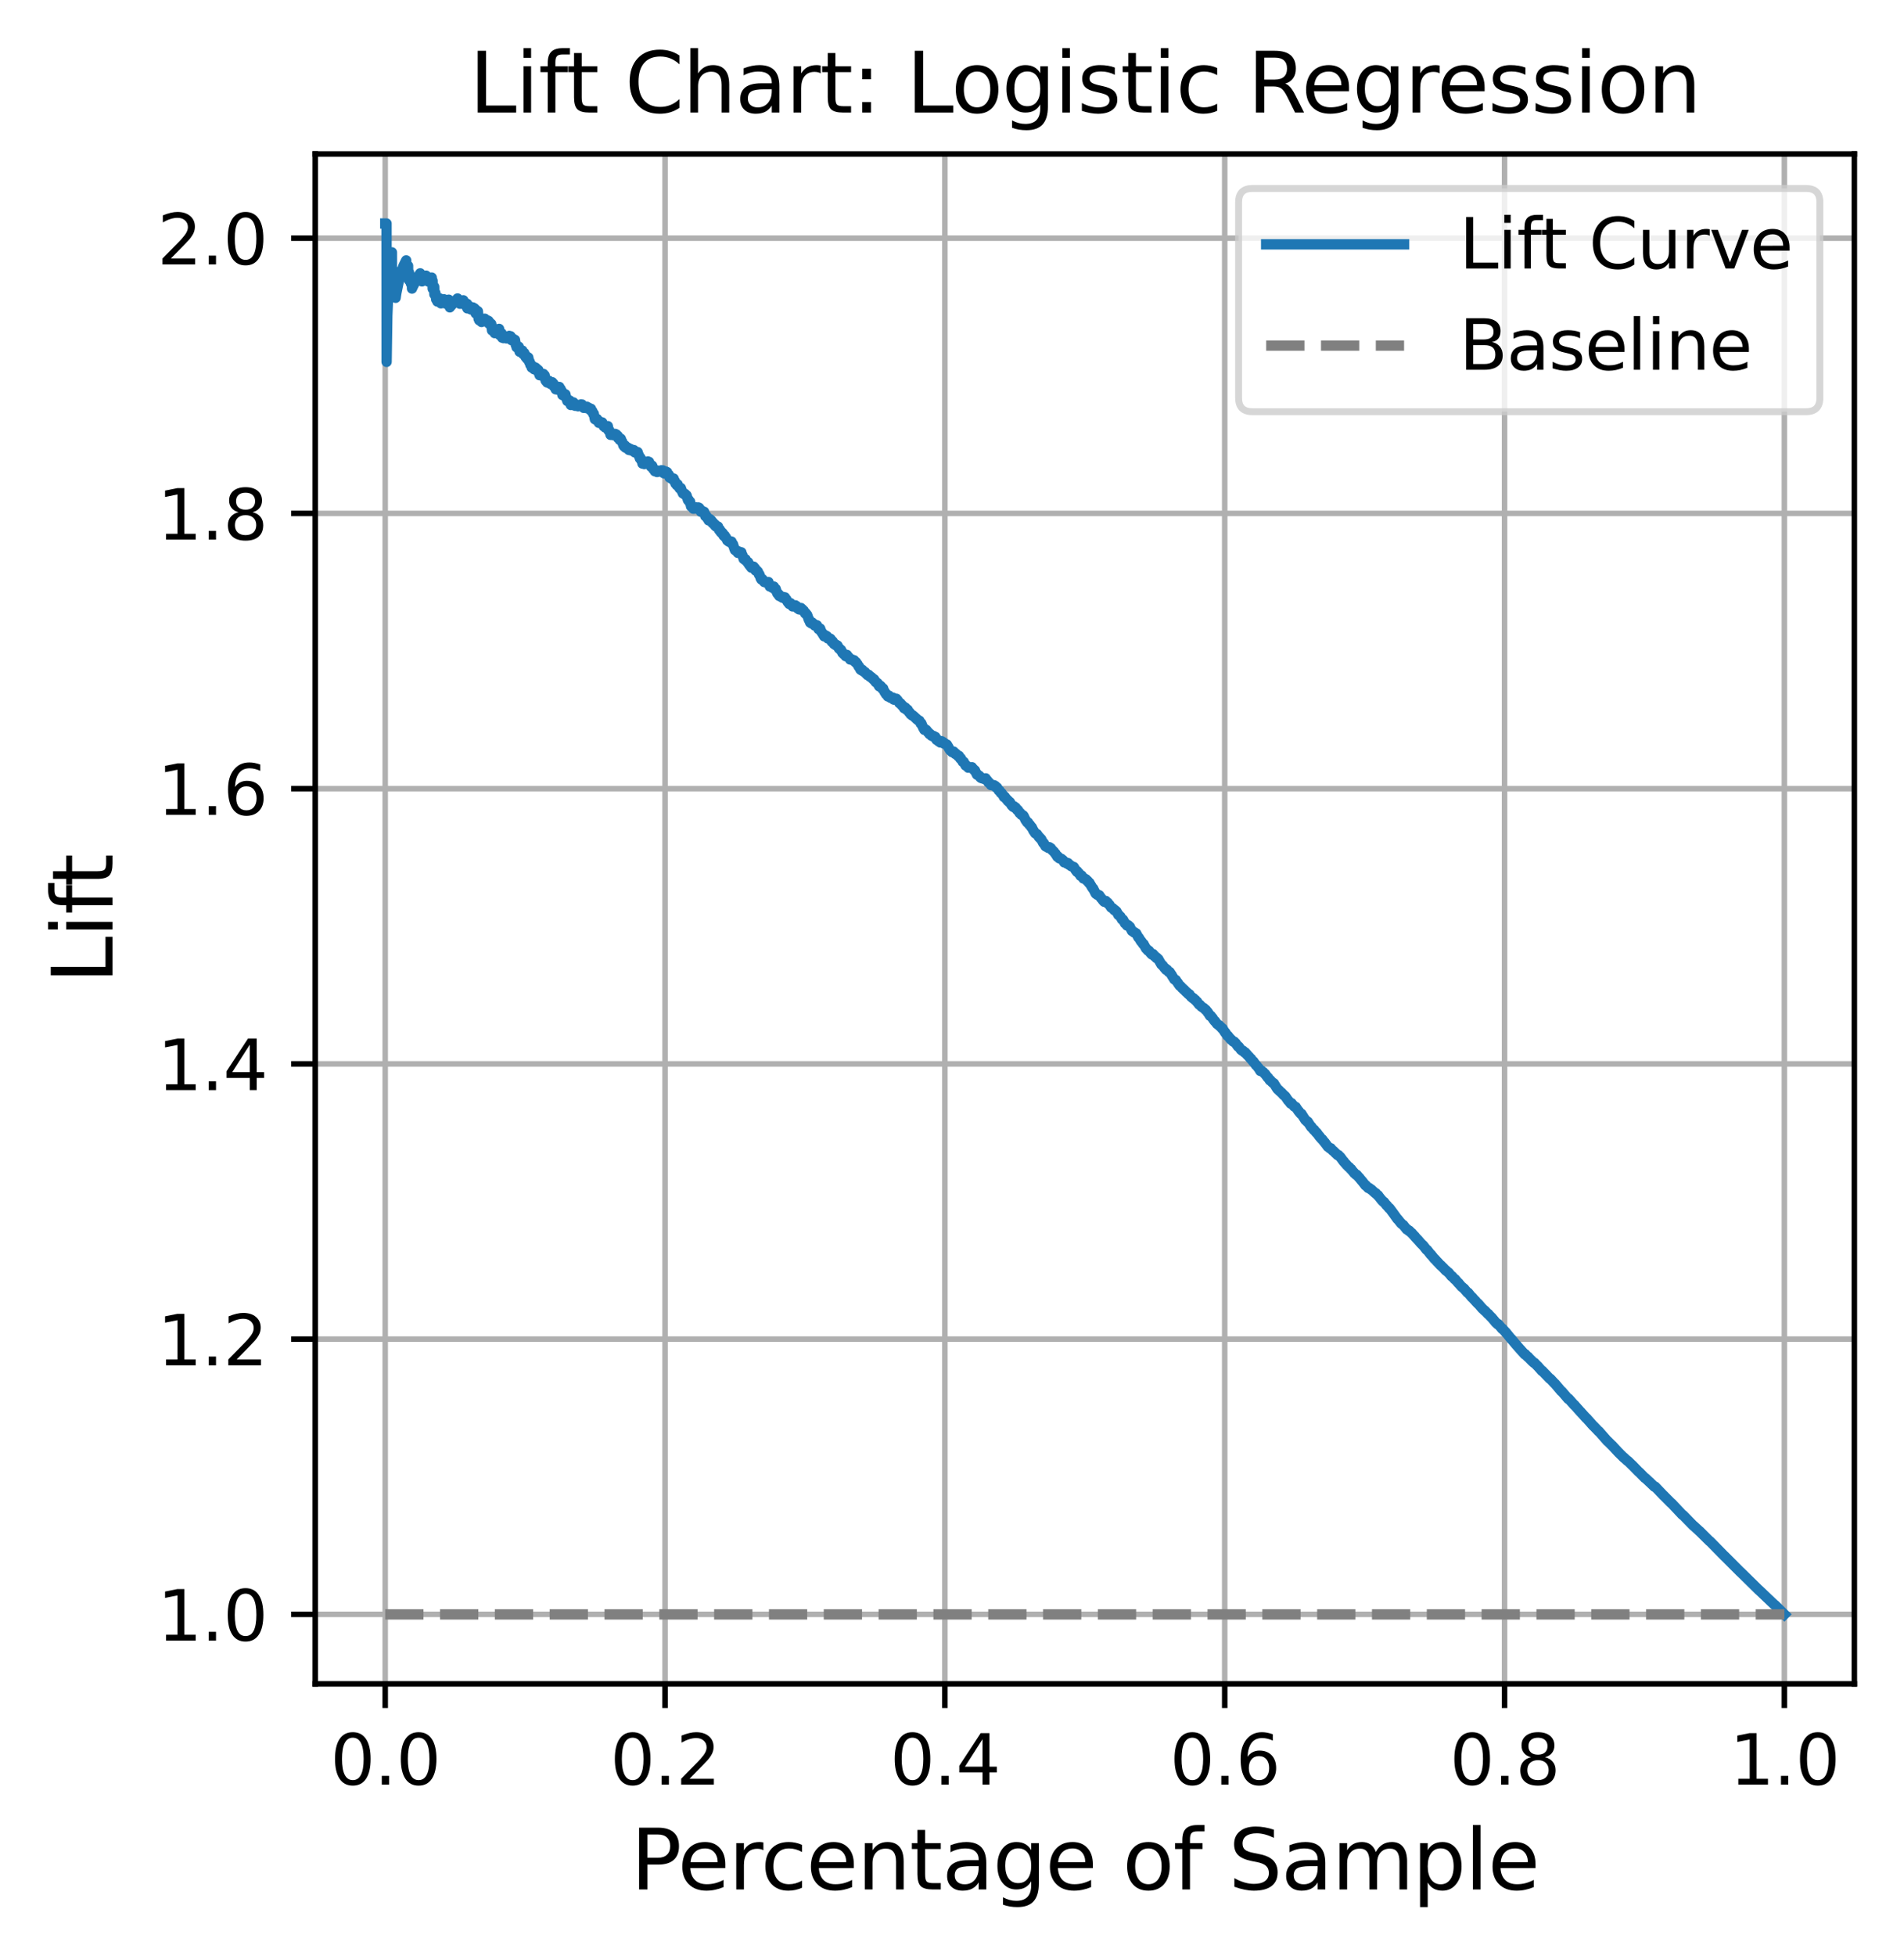 <?xml version="1.0" encoding="utf-8" standalone="no"?>
<!DOCTYPE svg PUBLIC "-//W3C//DTD SVG 1.1//EN"
  "http://www.w3.org/Graphics/SVG/1.1/DTD/svg11.dtd">
<svg xmlns:xlink="http://www.w3.org/1999/xlink" width="276.117pt" height="283.57pt" viewBox="0 0 276.117 283.57" xmlns="http://www.w3.org/2000/svg" version="1.1">
 <defs>
  <style type="text/css">*{stroke-linejoin: round; stroke-linecap: butt}</style>
 </defs>
 <g id="figure_1">
  <g id="patch_1">
   <path d="M 0 283.57 
L 276.117 283.57 
L 276.117 0 
L 0 0 
z
" style="fill: #ffffff"/>
  </g>
  <g id="axes_1">
   <g id="patch_2">
    <path d="M 45.717 244.078 
L 268.917 244.078 
L 268.917 22.318 
L 45.717 22.318 
z
" style="fill: #ffffff"/>
   </g>
   <g id="matplotlib.axis_1">
    <g id="xtick_1">
     <g id="line2d_1">
      <path d="M 55.862 244.078 
L 55.862 22.318 
" clip-path="url(#p48f29a61f3)" style="fill: none; stroke: #b0b0b0; stroke-width: 0.8; stroke-linecap: square"/>
     </g>
     <g id="line2d_2">
      <defs>
       <path id="m912cfe9e2e" d="M 0 0 
L 0 3.5 
" style="stroke: #000000; stroke-width: 0.8"/>
      </defs>
      <g>
       <use xlink:href="#m912cfe9e2e" x="55.862" y="244.078" style="stroke: #000000; stroke-width: 0.8"/>
      </g>
     </g>
     <g id="text_1">
      <!-- 0.0 -->
      <g transform="translate(47.911 258.677)scale(0.1 -0.1)">
       <defs>
        <path id="DejaVuSans-30" d="M 2034 4250 
Q 1547 4250 1301 3770 
Q 1056 3291 1056 2328 
Q 1056 1369 1301 889 
Q 1547 409 2034 409 
Q 2525 409 2770 889 
Q 3016 1369 3016 2328 
Q 3016 3291 2770 3770 
Q 2525 4250 2034 4250 
z
M 2034 4750 
Q 2819 4750 3233 4129 
Q 3647 3509 3647 2328 
Q 3647 1150 3233 529 
Q 2819 -91 2034 -91 
Q 1250 -91 836 529 
Q 422 1150 422 2328 
Q 422 3509 836 4129 
Q 1250 4750 2034 4750 
z
" transform="scale(0.016)"/>
        <path id="DejaVuSans-2e" d="M 684 794 
L 1344 794 
L 1344 0 
L 684 0 
L 684 794 
z
" transform="scale(0.016)"/>
       </defs>
       <use xlink:href="#DejaVuSans-30"/>
       <use xlink:href="#DejaVuSans-2e" x="63.623"/>
       <use xlink:href="#DejaVuSans-30" x="95.41"/>
      </g>
     </g>
    </g>
    <g id="xtick_2">
     <g id="line2d_3">
      <path d="M 96.444 244.078 
L 96.444 22.318 
" clip-path="url(#p48f29a61f3)" style="fill: none; stroke: #b0b0b0; stroke-width: 0.8; stroke-linecap: square"/>
     </g>
     <g id="line2d_4">
      <g>
       <use xlink:href="#m912cfe9e2e" x="96.444" y="244.078" style="stroke: #000000; stroke-width: 0.8"/>
      </g>
     </g>
     <g id="text_2">
      <!-- 0.2 -->
      <g transform="translate(88.493 258.677)scale(0.1 -0.1)">
       <defs>
        <path id="DejaVuSans-32" d="M 1228 531 
L 3431 531 
L 3431 0 
L 469 0 
L 469 531 
Q 828 903 1448 1529 
Q 2069 2156 2228 2338 
Q 2531 2678 2651 2914 
Q 2772 3150 2772 3378 
Q 2772 3750 2511 3984 
Q 2250 4219 1831 4219 
Q 1534 4219 1204 4116 
Q 875 4013 500 3803 
L 500 4441 
Q 881 4594 1212 4672 
Q 1544 4750 1819 4750 
Q 2544 4750 2975 4387 
Q 3406 4025 3406 3419 
Q 3406 3131 3298 2873 
Q 3191 2616 2906 2266 
Q 2828 2175 2409 1742 
Q 1991 1309 1228 531 
z
" transform="scale(0.016)"/>
       </defs>
       <use xlink:href="#DejaVuSans-30"/>
       <use xlink:href="#DejaVuSans-2e" x="63.623"/>
       <use xlink:href="#DejaVuSans-32" x="95.41"/>
      </g>
     </g>
    </g>
    <g id="xtick_3">
     <g id="line2d_5">
      <path d="M 137.026 244.078 
L 137.026 22.318 
" clip-path="url(#p48f29a61f3)" style="fill: none; stroke: #b0b0b0; stroke-width: 0.8; stroke-linecap: square"/>
     </g>
     <g id="line2d_6">
      <g>
       <use xlink:href="#m912cfe9e2e" x="137.026" y="244.078" style="stroke: #000000; stroke-width: 0.8"/>
      </g>
     </g>
     <g id="text_3">
      <!-- 0.4 -->
      <g transform="translate(129.074 258.677)scale(0.1 -0.1)">
       <defs>
        <path id="DejaVuSans-34" d="M 2419 4116 
L 825 1625 
L 2419 1625 
L 2419 4116 
z
M 2253 4666 
L 3047 4666 
L 3047 1625 
L 3713 1625 
L 3713 1100 
L 3047 1100 
L 3047 0 
L 2419 0 
L 2419 1100 
L 313 1100 
L 313 1709 
L 2253 4666 
z
" transform="scale(0.016)"/>
       </defs>
       <use xlink:href="#DejaVuSans-30"/>
       <use xlink:href="#DejaVuSans-2e" x="63.623"/>
       <use xlink:href="#DejaVuSans-34" x="95.41"/>
      </g>
     </g>
    </g>
    <g id="xtick_4">
     <g id="line2d_7">
      <path d="M 177.608 244.078 
L 177.608 22.318 
" clip-path="url(#p48f29a61f3)" style="fill: none; stroke: #b0b0b0; stroke-width: 0.8; stroke-linecap: square"/>
     </g>
     <g id="line2d_8">
      <g>
       <use xlink:href="#m912cfe9e2e" x="177.608" y="244.078" style="stroke: #000000; stroke-width: 0.8"/>
      </g>
     </g>
     <g id="text_4">
      <!-- 0.6 -->
      <g transform="translate(169.656 258.677)scale(0.1 -0.1)">
       <defs>
        <path id="DejaVuSans-36" d="M 2113 2584 
Q 1688 2584 1439 2293 
Q 1191 2003 1191 1497 
Q 1191 994 1439 701 
Q 1688 409 2113 409 
Q 2538 409 2786 701 
Q 3034 994 3034 1497 
Q 3034 2003 2786 2293 
Q 2538 2584 2113 2584 
z
M 3366 4563 
L 3366 3988 
Q 3128 4100 2886 4159 
Q 2644 4219 2406 4219 
Q 1781 4219 1451 3797 
Q 1122 3375 1075 2522 
Q 1259 2794 1537 2939 
Q 1816 3084 2150 3084 
Q 2853 3084 3261 2657 
Q 3669 2231 3669 1497 
Q 3669 778 3244 343 
Q 2819 -91 2113 -91 
Q 1303 -91 875 529 
Q 447 1150 447 2328 
Q 447 3434 972 4092 
Q 1497 4750 2381 4750 
Q 2619 4750 2861 4703 
Q 3103 4656 3366 4563 
z
" transform="scale(0.016)"/>
       </defs>
       <use xlink:href="#DejaVuSans-30"/>
       <use xlink:href="#DejaVuSans-2e" x="63.623"/>
       <use xlink:href="#DejaVuSans-36" x="95.41"/>
      </g>
     </g>
    </g>
    <g id="xtick_5">
     <g id="line2d_9">
      <path d="M 218.19 244.078 
L 218.19 22.318 
" clip-path="url(#p48f29a61f3)" style="fill: none; stroke: #b0b0b0; stroke-width: 0.8; stroke-linecap: square"/>
     </g>
     <g id="line2d_10">
      <g>
       <use xlink:href="#m912cfe9e2e" x="218.19" y="244.078" style="stroke: #000000; stroke-width: 0.8"/>
      </g>
     </g>
     <g id="text_5">
      <!-- 0.8 -->
      <g transform="translate(210.238 258.677)scale(0.1 -0.1)">
       <defs>
        <path id="DejaVuSans-38" d="M 2034 2216 
Q 1584 2216 1326 1975 
Q 1069 1734 1069 1313 
Q 1069 891 1326 650 
Q 1584 409 2034 409 
Q 2484 409 2743 651 
Q 3003 894 3003 1313 
Q 3003 1734 2745 1975 
Q 2488 2216 2034 2216 
z
M 1403 2484 
Q 997 2584 770 2862 
Q 544 3141 544 3541 
Q 544 4100 942 4425 
Q 1341 4750 2034 4750 
Q 2731 4750 3128 4425 
Q 3525 4100 3525 3541 
Q 3525 3141 3298 2862 
Q 3072 2584 2669 2484 
Q 3125 2378 3379 2068 
Q 3634 1759 3634 1313 
Q 3634 634 3220 271 
Q 2806 -91 2034 -91 
Q 1263 -91 848 271 
Q 434 634 434 1313 
Q 434 1759 690 2068 
Q 947 2378 1403 2484 
z
M 1172 3481 
Q 1172 3119 1398 2916 
Q 1625 2713 2034 2713 
Q 2441 2713 2670 2916 
Q 2900 3119 2900 3481 
Q 2900 3844 2670 4047 
Q 2441 4250 2034 4250 
Q 1625 4250 1398 4047 
Q 1172 3844 1172 3481 
z
" transform="scale(0.016)"/>
       </defs>
       <use xlink:href="#DejaVuSans-30"/>
       <use xlink:href="#DejaVuSans-2e" x="63.623"/>
       <use xlink:href="#DejaVuSans-38" x="95.41"/>
      </g>
     </g>
    </g>
    <g id="xtick_6">
     <g id="line2d_11">
      <path d="M 258.771 244.078 
L 258.771 22.318 
" clip-path="url(#p48f29a61f3)" style="fill: none; stroke: #b0b0b0; stroke-width: 0.8; stroke-linecap: square"/>
     </g>
     <g id="line2d_12">
      <g>
       <use xlink:href="#m912cfe9e2e" x="258.771" y="244.078" style="stroke: #000000; stroke-width: 0.8"/>
      </g>
     </g>
     <g id="text_6">
      <!-- 1.0 -->
      <g transform="translate(250.82 258.677)scale(0.1 -0.1)">
       <defs>
        <path id="DejaVuSans-31" d="M 794 531 
L 1825 531 
L 1825 4091 
L 703 3866 
L 703 4441 
L 1819 4666 
L 2450 4666 
L 2450 531 
L 3481 531 
L 3481 0 
L 794 0 
L 794 531 
z
" transform="scale(0.016)"/>
       </defs>
       <use xlink:href="#DejaVuSans-31"/>
       <use xlink:href="#DejaVuSans-2e" x="63.623"/>
       <use xlink:href="#DejaVuSans-30" x="95.41"/>
      </g>
     </g>
    </g>
    <g id="text_7">
     <!-- Percentage of Sample -->
     <g transform="translate(91.474 273.874)scale(0.12 -0.12)">
      <defs>
       <path id="DejaVuSans-50" d="M 1259 4147 
L 1259 2394 
L 2053 2394 
Q 2494 2394 2734 2622 
Q 2975 2850 2975 3272 
Q 2975 3691 2734 3919 
Q 2494 4147 2053 4147 
L 1259 4147 
z
M 628 4666 
L 2053 4666 
Q 2838 4666 3239 4311 
Q 3641 3956 3641 3272 
Q 3641 2581 3239 2228 
Q 2838 1875 2053 1875 
L 1259 1875 
L 1259 0 
L 628 0 
L 628 4666 
z
" transform="scale(0.016)"/>
       <path id="DejaVuSans-65" d="M 3597 1894 
L 3597 1613 
L 953 1613 
Q 991 1019 1311 708 
Q 1631 397 2203 397 
Q 2534 397 2845 478 
Q 3156 559 3463 722 
L 3463 178 
Q 3153 47 2828 -22 
Q 2503 -91 2169 -91 
Q 1331 -91 842 396 
Q 353 884 353 1716 
Q 353 2575 817 3079 
Q 1281 3584 2069 3584 
Q 2775 3584 3186 3129 
Q 3597 2675 3597 1894 
z
M 3022 2063 
Q 3016 2534 2758 2815 
Q 2500 3097 2075 3097 
Q 1594 3097 1305 2825 
Q 1016 2553 972 2059 
L 3022 2063 
z
" transform="scale(0.016)"/>
       <path id="DejaVuSans-72" d="M 2631 2963 
Q 2534 3019 2420 3045 
Q 2306 3072 2169 3072 
Q 1681 3072 1420 2755 
Q 1159 2438 1159 1844 
L 1159 0 
L 581 0 
L 581 3500 
L 1159 3500 
L 1159 2956 
Q 1341 3275 1631 3429 
Q 1922 3584 2338 3584 
Q 2397 3584 2469 3576 
Q 2541 3569 2628 3553 
L 2631 2963 
z
" transform="scale(0.016)"/>
       <path id="DejaVuSans-63" d="M 3122 3366 
L 3122 2828 
Q 2878 2963 2633 3030 
Q 2388 3097 2138 3097 
Q 1578 3097 1268 2742 
Q 959 2388 959 1747 
Q 959 1106 1268 751 
Q 1578 397 2138 397 
Q 2388 397 2633 464 
Q 2878 531 3122 666 
L 3122 134 
Q 2881 22 2623 -34 
Q 2366 -91 2075 -91 
Q 1284 -91 818 406 
Q 353 903 353 1747 
Q 353 2603 823 3093 
Q 1294 3584 2113 3584 
Q 2378 3584 2631 3529 
Q 2884 3475 3122 3366 
z
" transform="scale(0.016)"/>
       <path id="DejaVuSans-6e" d="M 3513 2113 
L 3513 0 
L 2938 0 
L 2938 2094 
Q 2938 2591 2744 2837 
Q 2550 3084 2163 3084 
Q 1697 3084 1428 2787 
Q 1159 2491 1159 1978 
L 1159 0 
L 581 0 
L 581 3500 
L 1159 3500 
L 1159 2956 
Q 1366 3272 1645 3428 
Q 1925 3584 2291 3584 
Q 2894 3584 3203 3211 
Q 3513 2838 3513 2113 
z
" transform="scale(0.016)"/>
       <path id="DejaVuSans-74" d="M 1172 4494 
L 1172 3500 
L 2356 3500 
L 2356 3053 
L 1172 3053 
L 1172 1153 
Q 1172 725 1289 603 
Q 1406 481 1766 481 
L 2356 481 
L 2356 0 
L 1766 0 
Q 1100 0 847 248 
Q 594 497 594 1153 
L 594 3053 
L 172 3053 
L 172 3500 
L 594 3500 
L 594 4494 
L 1172 4494 
z
" transform="scale(0.016)"/>
       <path id="DejaVuSans-61" d="M 2194 1759 
Q 1497 1759 1228 1600 
Q 959 1441 959 1056 
Q 959 750 1161 570 
Q 1363 391 1709 391 
Q 2188 391 2477 730 
Q 2766 1069 2766 1631 
L 2766 1759 
L 2194 1759 
z
M 3341 1997 
L 3341 0 
L 2766 0 
L 2766 531 
Q 2569 213 2275 61 
Q 1981 -91 1556 -91 
Q 1019 -91 701 211 
Q 384 513 384 1019 
Q 384 1609 779 1909 
Q 1175 2209 1959 2209 
L 2766 2209 
L 2766 2266 
Q 2766 2663 2505 2880 
Q 2244 3097 1772 3097 
Q 1472 3097 1187 3025 
Q 903 2953 641 2809 
L 641 3341 
Q 956 3463 1253 3523 
Q 1550 3584 1831 3584 
Q 2591 3584 2966 3190 
Q 3341 2797 3341 1997 
z
" transform="scale(0.016)"/>
       <path id="DejaVuSans-67" d="M 2906 1791 
Q 2906 2416 2648 2759 
Q 2391 3103 1925 3103 
Q 1463 3103 1205 2759 
Q 947 2416 947 1791 
Q 947 1169 1205 825 
Q 1463 481 1925 481 
Q 2391 481 2648 825 
Q 2906 1169 2906 1791 
z
M 3481 434 
Q 3481 -459 3084 -895 
Q 2688 -1331 1869 -1331 
Q 1566 -1331 1297 -1286 
Q 1028 -1241 775 -1147 
L 775 -588 
Q 1028 -725 1275 -790 
Q 1522 -856 1778 -856 
Q 2344 -856 2625 -561 
Q 2906 -266 2906 331 
L 2906 616 
Q 2728 306 2450 153 
Q 2172 0 1784 0 
Q 1141 0 747 490 
Q 353 981 353 1791 
Q 353 2603 747 3093 
Q 1141 3584 1784 3584 
Q 2172 3584 2450 3431 
Q 2728 3278 2906 2969 
L 2906 3500 
L 3481 3500 
L 3481 434 
z
" transform="scale(0.016)"/>
       <path id="DejaVuSans-20" transform="scale(0.016)"/>
       <path id="DejaVuSans-6f" d="M 1959 3097 
Q 1497 3097 1228 2736 
Q 959 2375 959 1747 
Q 959 1119 1226 758 
Q 1494 397 1959 397 
Q 2419 397 2687 759 
Q 2956 1122 2956 1747 
Q 2956 2369 2687 2733 
Q 2419 3097 1959 3097 
z
M 1959 3584 
Q 2709 3584 3137 3096 
Q 3566 2609 3566 1747 
Q 3566 888 3137 398 
Q 2709 -91 1959 -91 
Q 1206 -91 779 398 
Q 353 888 353 1747 
Q 353 2609 779 3096 
Q 1206 3584 1959 3584 
z
" transform="scale(0.016)"/>
       <path id="DejaVuSans-66" d="M 2375 4863 
L 2375 4384 
L 1825 4384 
Q 1516 4384 1395 4259 
Q 1275 4134 1275 3809 
L 1275 3500 
L 2222 3500 
L 2222 3053 
L 1275 3053 
L 1275 0 
L 697 0 
L 697 3053 
L 147 3053 
L 147 3500 
L 697 3500 
L 697 3744 
Q 697 4328 969 4595 
Q 1241 4863 1831 4863 
L 2375 4863 
z
" transform="scale(0.016)"/>
       <path id="DejaVuSans-53" d="M 3425 4513 
L 3425 3897 
Q 3066 4069 2747 4153 
Q 2428 4238 2131 4238 
Q 1616 4238 1336 4038 
Q 1056 3838 1056 3469 
Q 1056 3159 1242 3001 
Q 1428 2844 1947 2747 
L 2328 2669 
Q 3034 2534 3370 2195 
Q 3706 1856 3706 1288 
Q 3706 609 3251 259 
Q 2797 -91 1919 -91 
Q 1588 -91 1214 -16 
Q 841 59 441 206 
L 441 856 
Q 825 641 1194 531 
Q 1563 422 1919 422 
Q 2459 422 2753 634 
Q 3047 847 3047 1241 
Q 3047 1584 2836 1778 
Q 2625 1972 2144 2069 
L 1759 2144 
Q 1053 2284 737 2584 
Q 422 2884 422 3419 
Q 422 4038 858 4394 
Q 1294 4750 2059 4750 
Q 2388 4750 2728 4690 
Q 3069 4631 3425 4513 
z
" transform="scale(0.016)"/>
       <path id="DejaVuSans-6d" d="M 3328 2828 
Q 3544 3216 3844 3400 
Q 4144 3584 4550 3584 
Q 5097 3584 5394 3201 
Q 5691 2819 5691 2113 
L 5691 0 
L 5113 0 
L 5113 2094 
Q 5113 2597 4934 2840 
Q 4756 3084 4391 3084 
Q 3944 3084 3684 2787 
Q 3425 2491 3425 1978 
L 3425 0 
L 2847 0 
L 2847 2094 
Q 2847 2600 2669 2842 
Q 2491 3084 2119 3084 
Q 1678 3084 1418 2786 
Q 1159 2488 1159 1978 
L 1159 0 
L 581 0 
L 581 3500 
L 1159 3500 
L 1159 2956 
Q 1356 3278 1631 3431 
Q 1906 3584 2284 3584 
Q 2666 3584 2933 3390 
Q 3200 3197 3328 2828 
z
" transform="scale(0.016)"/>
       <path id="DejaVuSans-70" d="M 1159 525 
L 1159 -1331 
L 581 -1331 
L 581 3500 
L 1159 3500 
L 1159 2969 
Q 1341 3281 1617 3432 
Q 1894 3584 2278 3584 
Q 2916 3584 3314 3078 
Q 3713 2572 3713 1747 
Q 3713 922 3314 415 
Q 2916 -91 2278 -91 
Q 1894 -91 1617 61 
Q 1341 213 1159 525 
z
M 3116 1747 
Q 3116 2381 2855 2742 
Q 2594 3103 2138 3103 
Q 1681 3103 1420 2742 
Q 1159 2381 1159 1747 
Q 1159 1113 1420 752 
Q 1681 391 2138 391 
Q 2594 391 2855 752 
Q 3116 1113 3116 1747 
z
" transform="scale(0.016)"/>
       <path id="DejaVuSans-6c" d="M 603 4863 
L 1178 4863 
L 1178 0 
L 603 0 
L 603 4863 
z
" transform="scale(0.016)"/>
      </defs>
      <use xlink:href="#DejaVuSans-50"/>
      <use xlink:href="#DejaVuSans-65" x="56.678"/>
      <use xlink:href="#DejaVuSans-72" x="118.201"/>
      <use xlink:href="#DejaVuSans-63" x="157.064"/>
      <use xlink:href="#DejaVuSans-65" x="212.045"/>
      <use xlink:href="#DejaVuSans-6e" x="273.568"/>
      <use xlink:href="#DejaVuSans-74" x="336.947"/>
      <use xlink:href="#DejaVuSans-61" x="376.156"/>
      <use xlink:href="#DejaVuSans-67" x="437.436"/>
      <use xlink:href="#DejaVuSans-65" x="500.912"/>
      <use xlink:href="#DejaVuSans-20" x="562.436"/>
      <use xlink:href="#DejaVuSans-6f" x="594.223"/>
      <use xlink:href="#DejaVuSans-66" x="655.404"/>
      <use xlink:href="#DejaVuSans-20" x="690.609"/>
      <use xlink:href="#DejaVuSans-53" x="722.396"/>
      <use xlink:href="#DejaVuSans-61" x="785.873"/>
      <use xlink:href="#DejaVuSans-6d" x="847.152"/>
      <use xlink:href="#DejaVuSans-70" x="944.564"/>
      <use xlink:href="#DejaVuSans-6c" x="1008.041"/>
      <use xlink:href="#DejaVuSans-65" x="1035.824"/>
     </g>
    </g>
   </g>
   <g id="matplotlib.axis_2">
    <g id="ytick_1">
     <g id="line2d_13">
      <path d="M 45.717 233.998 
L 268.917 233.998 
" clip-path="url(#p48f29a61f3)" style="fill: none; stroke: #b0b0b0; stroke-width: 0.8; stroke-linecap: square"/>
     </g>
     <g id="line2d_14">
      <defs>
       <path id="m781e013619" d="M 0 0 
L -3.5 0 
" style="stroke: #000000; stroke-width: 0.8"/>
      </defs>
      <g>
       <use xlink:href="#m781e013619" x="45.717" y="233.998" style="stroke: #000000; stroke-width: 0.8"/>
      </g>
     </g>
     <g id="text_8">
      <!-- 1.0 -->
      <g transform="translate(22.814 237.797)scale(0.1 -0.1)">
       <use xlink:href="#DejaVuSans-31"/>
       <use xlink:href="#DejaVuSans-2e" x="63.623"/>
       <use xlink:href="#DejaVuSans-30" x="95.41"/>
      </g>
     </g>
    </g>
    <g id="ytick_2">
     <g id="line2d_15">
      <path d="M 45.717 194.103 
L 268.917 194.103 
" clip-path="url(#p48f29a61f3)" style="fill: none; stroke: #b0b0b0; stroke-width: 0.8; stroke-linecap: square"/>
     </g>
     <g id="line2d_16">
      <g>
       <use xlink:href="#m781e013619" x="45.717" y="194.103" style="stroke: #000000; stroke-width: 0.8"/>
      </g>
     </g>
     <g id="text_9">
      <!-- 1.2 -->
      <g transform="translate(22.814 197.902)scale(0.1 -0.1)">
       <use xlink:href="#DejaVuSans-31"/>
       <use xlink:href="#DejaVuSans-2e" x="63.623"/>
       <use xlink:href="#DejaVuSans-32" x="95.41"/>
      </g>
     </g>
    </g>
    <g id="ytick_3">
     <g id="line2d_17">
      <path d="M 45.717 154.208 
L 268.917 154.208 
" clip-path="url(#p48f29a61f3)" style="fill: none; stroke: #b0b0b0; stroke-width: 0.8; stroke-linecap: square"/>
     </g>
     <g id="line2d_18">
      <g>
       <use xlink:href="#m781e013619" x="45.717" y="154.208" style="stroke: #000000; stroke-width: 0.8"/>
      </g>
     </g>
     <g id="text_10">
      <!-- 1.4 -->
      <g transform="translate(22.814 158.008)scale(0.1 -0.1)">
       <use xlink:href="#DejaVuSans-31"/>
       <use xlink:href="#DejaVuSans-2e" x="63.623"/>
       <use xlink:href="#DejaVuSans-34" x="95.41"/>
      </g>
     </g>
    </g>
    <g id="ytick_4">
     <g id="line2d_19">
      <path d="M 45.717 114.314 
L 268.917 114.314 
" clip-path="url(#p48f29a61f3)" style="fill: none; stroke: #b0b0b0; stroke-width: 0.8; stroke-linecap: square"/>
     </g>
     <g id="line2d_20">
      <g>
       <use xlink:href="#m781e013619" x="45.717" y="114.314" style="stroke: #000000; stroke-width: 0.8"/>
      </g>
     </g>
     <g id="text_11">
      <!-- 1.6 -->
      <g transform="translate(22.814 118.113)scale(0.1 -0.1)">
       <use xlink:href="#DejaVuSans-31"/>
       <use xlink:href="#DejaVuSans-2e" x="63.623"/>
       <use xlink:href="#DejaVuSans-36" x="95.41"/>
      </g>
     </g>
    </g>
    <g id="ytick_5">
     <g id="line2d_21">
      <path d="M 45.717 74.419 
L 268.917 74.419 
" clip-path="url(#p48f29a61f3)" style="fill: none; stroke: #b0b0b0; stroke-width: 0.8; stroke-linecap: square"/>
     </g>
     <g id="line2d_22">
      <g>
       <use xlink:href="#m781e013619" x="45.717" y="74.419" style="stroke: #000000; stroke-width: 0.8"/>
      </g>
     </g>
     <g id="text_12">
      <!-- 1.8 -->
      <g transform="translate(22.814 78.218)scale(0.1 -0.1)">
       <use xlink:href="#DejaVuSans-31"/>
       <use xlink:href="#DejaVuSans-2e" x="63.623"/>
       <use xlink:href="#DejaVuSans-38" x="95.41"/>
      </g>
     </g>
    </g>
    <g id="ytick_6">
     <g id="line2d_23">
      <path d="M 45.717 34.524 
L 268.917 34.524 
" clip-path="url(#p48f29a61f3)" style="fill: none; stroke: #b0b0b0; stroke-width: 0.8; stroke-linecap: square"/>
     </g>
     <g id="line2d_24">
      <g>
       <use xlink:href="#m781e013619" x="45.717" y="34.524" style="stroke: #000000; stroke-width: 0.8"/>
      </g>
     </g>
     <g id="text_13">
      <!-- 2.0 -->
      <g transform="translate(22.814 38.323)scale(0.1 -0.1)">
       <use xlink:href="#DejaVuSans-32"/>
       <use xlink:href="#DejaVuSans-2e" x="63.623"/>
       <use xlink:href="#DejaVuSans-30" x="95.41"/>
      </g>
     </g>
    </g>
    <g id="text_14">
     <!-- Lift -->
     <g transform="translate(16.318 142.567)rotate(-90)scale(0.12 -0.12)">
      <defs>
       <path id="DejaVuSans-4c" d="M 628 4666 
L 1259 4666 
L 1259 531 
L 3531 531 
L 3531 0 
L 628 0 
L 628 4666 
z
" transform="scale(0.016)"/>
       <path id="DejaVuSans-69" d="M 603 3500 
L 1178 3500 
L 1178 0 
L 603 0 
L 603 3500 
z
M 603 4863 
L 1178 4863 
L 1178 4134 
L 603 4134 
L 603 4863 
z
" transform="scale(0.016)"/>
      </defs>
      <use xlink:href="#DejaVuSans-4c"/>
      <use xlink:href="#DejaVuSans-69" x="55.713"/>
      <use xlink:href="#DejaVuSans-66" x="83.496"/>
      <use xlink:href="#DejaVuSans-74" x="116.951"/>
     </g>
    </g>
   </g>
   <g id="line2d_25">
    <path d="M 55.872 32.398 
L 56.055 32.398 
L 56.065 52.452 
L 56.167 45.767 
L 56.42 39.69 
L 56.735 37.062 
L 56.836 36.576 
L 56.846 40.668 
L 56.948 39.895 
L 57.059 39.196 
L 57.07 42.509 
L 57.171 41.725 
L 57.364 40.528 
L 57.374 43.165 
L 57.475 42.488 
L 57.962 40.148 
L 58.52 38.521 
L 58.906 37.746 
L 58.916 39.06 
L 59.018 38.846 
L 59.18 38.531 
L 59.19 39.735 
L 59.291 39.518 
L 59.312 39.476 
L 59.322 40.631 
L 59.423 40.397 
L 59.586 40.048 
L 59.596 41.117 
L 59.697 40.886 
L 59.738 40.798 
L 59.748 41.823 
L 59.849 41.583 
L 60.61 40.111 
L 60.935 39.617 
L 60.945 40.404 
L 61.047 40.247 
L 61.189 40.038 
L 61.199 40.786 
L 61.3 40.629 
L 61.787 39.953 
L 61.797 40.625 
L 61.899 40.487 
L 62.132 40.186 
L 62.142 40.821 
L 62.244 40.687 
L 62.609 40.239 
L 62.619 40.829 
L 62.721 40.704 
L 62.731 40.692 
L 62.751 41.849 
L 62.853 41.712 
L 62.964 41.566 
L 62.995 42.667 
L 63.086 42.538 
L 63.137 42.467 
L 63.258 43.402 
L 63.411 43.18 
L 63.421 43.704 
L 63.522 43.554 
L 63.745 43.238 
L 63.755 43.74 
L 63.857 43.596 
L 63.938 43.483 
L 63.948 43.972 
L 64.05 43.829 
L 64.385 43.38 
L 64.395 43.844 
L 64.496 43.709 
L 64.618 43.552 
L 64.628 44.003 
L 64.729 43.871 
L 65.074 43.441 
L 65.095 44.298 
L 65.196 44.169 
L 65.227 44.131 
L 65.237 44.552 
L 65.338 44.422 
L 66.353 43.259 
L 66.363 43.636 
L 66.464 43.528 
L 66.485 43.507 
L 66.495 43.879 
L 66.596 43.771 
L 66.698 43.664 
L 66.708 44.029 
L 66.809 43.921 
L 67.195 43.529 
L 67.205 43.878 
L 67.306 43.776 
L 67.327 43.756 
L 67.337 44.101 
L 67.438 43.998 
L 67.499 43.937 
L 67.509 44.277 
L 67.611 44.174 
L 67.743 44.043 
L 67.773 44.697 
L 67.864 44.603 
L 68.077 44.39 
L 68.088 44.713 
L 68.189 44.612 
L 68.27 44.532 
L 68.28 44.85 
L 68.382 44.749 
L 68.575 44.562 
L 68.585 44.872 
L 68.686 44.773 
L 68.788 44.676 
L 68.798 44.981 
L 68.899 44.883 
L 68.95 44.835 
L 68.98 45.426 
L 69.072 45.336 
L 69.305 45.111 
L 69.407 46.218 
L 69.447 46.177 
L 69.488 46.136 
L 69.498 46.424 
L 69.599 46.32 
L 69.67 46.249 
L 69.68 46.533 
L 69.782 46.43 
L 69.822 46.389 
L 69.833 46.67 
L 69.934 46.567 
L 70.309 46.199 
L 70.32 46.471 
L 70.421 46.373 
L 70.451 46.344 
L 70.462 46.613 
L 70.563 46.515 
L 70.654 46.427 
L 70.665 46.693 
L 70.766 46.595 
L 70.847 46.519 
L 70.959 46.953 
L 70.969 46.943 
L 71.101 46.818 
L 71.111 47.075 
L 71.212 46.978 
L 71.243 46.949 
L 71.354 47.895 
L 71.385 47.864 
L 71.639 47.616 
L 71.74 48.287 
L 71.77 48.257 
L 72.379 47.672 
L 72.47 48.569 
L 72.521 48.519 
L 72.744 48.306 
L 72.826 48.95 
L 72.876 48.9 
L 72.998 48.783 
L 73.008 49.011 
L 73.11 48.913 
L 73.262 48.769 
L 73.272 48.993 
L 73.373 48.897 
L 73.444 48.83 
L 73.455 49.052 
L 73.556 48.956 
L 73.85 48.685 
L 73.86 48.902 
L 73.962 48.81 
L 74.043 48.737 
L 74.165 49.295 
L 74.175 49.285 
L 74.388 49.091 
L 74.398 49.302 
L 74.5 49.21 
L 74.53 49.182 
L 74.54 49.391 
L 74.642 49.299 
L 74.682 49.263 
L 74.804 50.014 
L 74.824 49.995 
L 74.875 49.948 
L 74.915 50.338 
L 74.997 50.261 
L 75.088 50.177 
L 75.098 50.379 
L 75.2 50.284 
L 75.23 50.256 
L 75.352 50.98 
L 75.372 50.961 
L 75.504 50.836 
L 75.514 51.033 
L 75.616 50.938 
L 75.747 50.815 
L 75.859 51.322 
L 75.879 51.303 
L 76.031 51.161 
L 76.163 51.64 
L 76.224 51.583 
L 76.234 51.773 
L 76.336 51.677 
L 76.366 51.648 
L 76.417 51.997 
L 76.488 51.929 
L 76.61 51.814 
L 76.742 52.471 
L 76.752 52.462 
L 76.803 52.413 
L 76.914 52.887 
L 76.934 52.867 
L 76.995 52.808 
L 77.107 53.275 
L 77.127 53.256 
L 77.239 53.147 
L 77.249 53.327 
L 77.35 53.228 
L 77.411 53.169 
L 77.442 53.517 
L 77.533 53.428 
L 77.675 53.291 
L 77.736 53.605 
L 77.797 53.546 
L 77.878 53.468 
L 77.929 53.789 
L 78 53.72 
L 78.081 53.642 
L 78.152 54.122 
L 78.213 54.063 
L 78.233 54.043 
L 78.253 54.387 
L 78.355 54.288 
L 78.426 54.219 
L 78.436 54.39 
L 78.537 54.291 
L 78.548 54.281 
L 78.558 54.451 
L 78.659 54.353 
L 78.811 54.207 
L 78.923 54.455 
L 78.933 54.445 
L 78.984 54.396 
L 79.116 55.147 
L 79.136 55.127 
L 79.177 55.087 
L 79.187 55.252 
L 79.288 55.153 
L 79.319 55.123 
L 79.349 55.44 
L 79.44 55.351 
L 79.603 55.194 
L 79.735 55.58 
L 79.826 55.491 
L 79.836 55.651 
L 79.937 55.553 
L 80.09 55.408 
L 80.161 55.676 
L 80.211 55.627 
L 80.252 55.588 
L 80.323 56.02 
L 80.384 55.961 
L 80.475 55.874 
L 80.587 56.426 
L 80.617 56.397 
L 80.719 56.299 
L 80.729 56.453 
L 80.83 56.355 
L 81.114 56.086 
L 81.246 56.443 
L 81.307 56.386 
L 81.378 56.797 
L 81.439 56.739 
L 81.48 56.701 
L 81.561 57.257 
L 81.622 57.199 
L 81.774 57.053 
L 81.794 57.348 
L 81.896 57.25 
L 81.997 57.154 
L 82.139 57.794 
L 82.149 57.785 
L 82.18 57.755 
L 82.271 58.13 
L 82.312 58.09 
L 82.443 57.963 
L 82.474 58.086 
L 82.484 58.23 
L 82.585 58.131 
L 82.646 58.073 
L 82.656 58.215 
L 82.677 58.196 
L 82.778 58.703 
L 82.819 58.663 
L 83.164 58.332 
L 83.184 58.461 
L 83.204 58.74 
L 83.306 58.642 
L 83.357 58.594 
L 83.367 58.732 
L 83.417 58.684 
L 83.428 58.821 
L 83.529 58.725 
L 83.59 58.814 
L 83.732 58.679 
L 83.823 58.884 
L 83.854 58.855 
L 84.259 58.621 
L 84.27 58.754 
L 84.371 58.661 
L 84.401 58.633 
L 84.412 58.766 
L 84.422 58.756 
L 84.523 58.947 
L 84.544 58.928 
L 84.615 58.863 
L 84.635 58.986 
L 84.645 59.118 
L 84.746 59.024 
L 84.919 59.006 
L 84.929 59.136 
L 85.031 59.043 
L 85.122 58.96 
L 85.183 59.044 
L 85.193 59.173 
L 85.294 59.081 
L 85.315 59.201 
L 85.406 59.118 
L 85.497 59.31 
L 85.528 59.283 
L 85.548 59.401 
L 85.71 59.255 
L 85.842 59.679 
L 85.852 59.67 
L 85.913 59.615 
L 85.933 59.732 
L 86.045 60.035 
L 86.065 60.017 
L 86.116 59.97 
L 86.126 60.096 
L 86.136 60.086 
L 86.268 60.769 
L 86.299 60.741 
L 86.36 60.818 
L 86.451 60.733 
L 86.461 60.856 
L 86.562 60.762 
L 86.593 60.734 
L 86.603 60.857 
L 86.623 60.838 
L 86.694 61.037 
L 86.745 60.99 
L 86.765 60.971 
L 86.776 61.093 
L 86.786 61.084 
L 86.847 61.29 
L 86.907 61.234 
L 87.029 61.121 
L 87.09 61.195 
L 87.1 61.316 
L 87.202 61.223 
L 87.263 61.296 
L 87.334 61.231 
L 87.465 61.626 
L 87.476 61.616 
L 87.536 61.56 
L 87.547 61.679 
L 87.557 61.798 
L 87.658 61.704 
L 87.689 61.804 
L 87.749 61.748 
L 87.78 61.975 
L 87.871 61.891 
L 87.912 61.98 
L 88.145 61.767 
L 88.257 62.419 
L 88.307 62.372 
L 88.338 62.344 
L 88.348 62.46 
L 88.379 62.432 
L 88.541 63.03 
L 88.865 62.852 
L 88.896 63.07 
L 88.987 62.985 
L 89.028 63.071 
L 89.221 62.893 
L 89.302 63.063 
L 89.342 63.026 
L 89.393 62.979 
L 89.413 63.082 
L 89.484 63.259 
L 89.535 63.213 
L 89.586 63.166 
L 89.596 63.278 
L 89.626 63.491 
L 89.718 63.407 
L 89.758 63.49 
L 89.809 63.444 
L 89.86 63.756 
L 89.941 63.682 
L 90.032 63.598 
L 90.063 63.689 
L 90.195 64.043 
L 90.205 64.034 
L 90.225 64.015 
L 90.235 64.124 
L 90.255 64.105 
L 90.397 64.564 
L 90.408 64.555 
L 90.468 64.498 
L 90.489 64.597 
L 90.499 64.705 
L 90.6 64.611 
L 90.641 64.573 
L 90.651 64.681 
L 90.671 64.662 
L 90.692 64.877 
L 90.793 64.782 
L 90.824 64.87 
L 90.895 64.805 
L 90.935 64.999 
L 91.016 64.924 
L 91.037 65.021 
L 91.138 64.927 
L 91.199 65.216 
L 91.27 65.151 
L 91.3 65.237 
L 91.463 65.088 
L 91.595 65.309 
L 91.798 65.236 
L 91.808 65.34 
L 91.909 65.247 
L 91.919 65.238 
L 91.929 65.341 
L 91.96 65.314 
L 92.051 65.568 
L 92.092 65.531 
L 92.274 65.476 
L 92.396 65.589 
L 92.467 65.525 
L 92.498 65.608 
L 92.629 66.042 
L 92.65 66.024 
L 92.66 66.014 
L 92.67 66.116 
L 92.69 66.097 
L 92.792 66.445 
L 92.832 66.408 
L 92.883 66.361 
L 92.914 66.443 
L 92.985 66.707 
L 93.045 66.651 
L 93.056 66.642 
L 93.066 66.742 
L 93.076 66.732 
L 93.167 67.194 
L 93.228 67.137 
L 93.401 66.977 
L 93.421 67.067 
L 93.441 67.265 
L 93.543 67.171 
L 93.969 66.889 
L 94.009 67.065 
L 94.09 66.992 
L 94.131 66.955 
L 94.141 67.052 
L 94.253 67.376 
L 94.283 67.348 
L 94.324 67.311 
L 94.334 67.408 
L 94.374 67.371 
L 94.415 67.65 
L 94.506 67.567 
L 94.577 67.503 
L 94.608 67.58 
L 94.73 67.993 
L 94.76 67.965 
L 94.78 67.947 
L 94.79 68.042 
L 94.821 68.014 
L 94.963 68.301 
L 95.217 68.173 
L 95.288 68.418 
L 95.348 68.363 
L 95.561 68.272 
L 95.572 68.366 
L 95.673 68.274 
L 95.906 68.167 
L 95.917 68.259 
L 96.018 68.169 
L 96.119 68.179 
L 96.241 68.575 
L 96.272 68.548 
L 96.312 68.613 
L 96.596 68.36 
L 96.637 68.524 
L 96.718 68.452 
L 96.738 68.434 
L 96.749 68.525 
L 96.87 68.814 
L 96.891 68.796 
L 96.911 68.877 
L 96.992 68.805 
L 97.093 69.209 
L 97.144 69.164 
L 97.164 69.245 
L 97.215 69.199 
L 97.347 69.377 
L 97.53 69.312 
L 97.55 69.489 
L 97.651 69.399 
L 97.692 69.363 
L 97.702 69.452 
L 97.793 69.759 
L 97.834 69.723 
L 97.854 69.705 
L 97.865 69.793 
L 97.956 70.099 
L 97.996 70.062 
L 98.037 70.122 
L 98.098 70.068 
L 98.138 70.321 
L 98.22 70.248 
L 98.27 70.203 
L 98.291 70.281 
L 98.402 70.564 
L 98.423 70.546 
L 98.433 70.537 
L 98.443 70.623 
L 98.463 70.605 
L 98.565 70.8 
L 98.585 70.782 
L 98.737 70.74 
L 98.889 71.172 
L 98.899 71.163 
L 98.909 71.248 
L 98.92 71.239 
L 99.031 71.516 
L 99.052 71.497 
L 99.112 71.442 
L 99.153 71.5 
L 99.275 71.671 
L 99.356 71.598 
L 99.366 71.682 
L 99.488 71.853 
L 99.559 71.789 
L 99.589 71.854 
L 99.752 72.45 
L 99.762 72.441 
L 99.782 72.515 
L 99.863 72.441 
L 99.995 72.782 
L 100.005 72.773 
L 100.076 72.708 
L 100.086 72.791 
L 100.218 73.405 
L 100.259 73.367 
L 100.37 73.356 
L 100.482 73.618 
L 100.502 73.599 
L 100.533 73.571 
L 100.543 73.653 
L 100.553 73.735 
L 100.644 73.65 
L 100.705 73.594 
L 100.746 73.648 
L 100.756 73.729 
L 100.847 73.645 
L 100.969 73.534 
L 101.01 73.587 
L 101.121 73.665 
L 101.253 73.545 
L 101.273 73.617 
L 101.284 73.697 
L 101.375 73.614 
L 101.385 73.605 
L 101.395 73.685 
L 101.415 73.667 
L 101.517 73.842 
L 101.537 73.824 
L 101.547 73.815 
L 101.557 73.895 
L 101.639 74.177 
L 101.689 74.13 
L 101.852 74.072 
L 101.933 74.263 
L 101.973 74.226 
L 102.004 74.287 
L 102.115 74.186 
L 102.288 74.819 
L 102.298 74.81 
L 102.4 74.718 
L 102.44 74.768 
L 102.592 75.153 
L 102.673 75.079 
L 102.694 75.147 
L 102.765 75.429 
L 102.826 75.373 
L 102.958 75.253 
L 102.998 75.303 
L 103.1 75.469 
L 103.12 75.45 
L 103.15 75.423 
L 103.16 75.499 
L 103.181 75.481 
L 103.302 75.799 
L 103.323 75.781 
L 103.394 75.716 
L 103.424 75.774 
L 103.536 76.014 
L 103.556 75.995 
L 103.587 76.052 
L 103.658 75.988 
L 103.698 76.206 
L 103.779 76.132 
L 103.789 76.122 
L 103.8 76.198 
L 103.81 76.189 
L 103.84 76.331 
L 103.921 76.256 
L 103.942 76.238 
L 103.952 76.313 
L 103.962 76.389 
L 104.053 76.305 
L 104.084 76.362 
L 104.124 76.325 
L 104.297 76.841 
L 104.388 76.757 
L 104.398 76.832 
L 104.52 77.138 
L 104.54 77.12 
L 104.601 77.064 
L 104.632 77.12 
L 104.692 77.314 
L 104.753 77.258 
L 104.774 77.239 
L 104.784 77.313 
L 104.814 77.285 
L 104.946 77.662 
L 104.966 77.643 
L 104.997 77.698 
L 105.088 77.614 
L 105.21 77.915 
L 105.23 77.896 
L 105.261 77.868 
L 105.271 77.941 
L 105.291 77.922 
L 105.443 78.275 
L 105.463 78.338 
L 105.545 78.263 
L 105.656 78.487 
L 105.677 78.469 
L 105.717 78.513 
L 105.778 78.456 
L 105.879 78.607 
L 105.9 78.588 
L 106.082 78.501 
L 106.204 78.875 
L 106.235 78.847 
L 106.255 78.909 
L 106.295 78.871 
L 106.488 79.498 
L 106.498 79.489 
L 106.508 79.56 
L 106.519 79.55 
L 106.579 79.734 
L 106.64 79.678 
L 106.65 79.668 
L 106.661 79.739 
L 106.681 79.72 
L 106.813 79.917 
L 106.904 79.832 
L 106.924 79.893 
L 107.006 80.136 
L 107.056 80.088 
L 107.188 79.966 
L 107.208 80.026 
L 107.219 80.096 
L 107.31 80.011 
L 107.381 80.025 
L 107.422 80.145 
L 107.493 80.079 
L 107.513 80.061 
L 107.523 80.13 
L 107.675 80.54 
L 107.685 80.53 
L 107.695 80.521 
L 107.706 80.59 
L 107.837 81.016 
L 107.868 80.987 
L 107.969 80.971 
L 108.02 81.157 
L 108.091 81.091 
L 108.122 81.063 
L 108.142 81.122 
L 108.284 81.378 
L 108.314 81.349 
L 108.345 81.399 
L 108.426 81.555 
L 108.467 81.517 
L 108.497 81.489 
L 108.517 81.547 
L 108.619 81.838 
L 108.659 81.8 
L 108.669 81.791 
L 108.68 81.858 
L 108.791 82.062 
L 108.811 82.043 
L 108.822 82.033 
L 108.832 82.1 
L 108.964 82.283 
L 109.187 82.151 
L 109.197 82.218 
L 109.288 82.133 
L 109.298 82.199 
L 109.309 82.19 
L 109.319 82.256 
L 109.329 82.247 
L 109.44 82.371 
L 109.451 82.362 
L 109.471 82.343 
L 109.491 82.476 
L 109.572 82.703 
L 109.623 82.655 
L 109.755 82.683 
L 109.856 82.89 
L 109.887 82.862 
L 109.907 82.843 
L 109.948 82.956 
L 110.069 83.292 
L 110.1 83.264 
L 110.12 83.245 
L 110.161 83.357 
L 110.333 83.868 
L 110.343 83.858 
L 110.394 83.81 
L 110.414 83.94 
L 110.425 84.005 
L 110.516 83.919 
L 110.526 83.984 
L 110.567 83.946 
L 110.587 84.075 
L 110.688 84.128 
L 110.699 84.119 
L 110.709 84.109 
L 110.729 84.238 
L 110.83 84.365 
L 110.851 84.345 
L 111.023 84.33 
L 111.125 84.456 
L 111.145 84.437 
L 111.338 84.403 
L 111.348 84.467 
L 111.439 84.381 
L 111.449 84.372 
L 111.47 84.499 
L 111.48 84.489 
L 111.632 85.004 
L 111.662 84.975 
L 111.865 84.93 
L 111.987 85.179 
L 112.007 85.16 
L 112.23 85.023 
L 112.241 85.086 
L 112.393 85.448 
L 112.403 85.438 
L 112.494 85.353 
L 112.525 85.468 
L 112.697 85.951 
L 112.707 85.942 
L 112.717 85.932 
L 112.748 86.046 
L 112.768 86.027 
L 112.849 86.165 
L 112.89 86.127 
L 112.91 86.108 
L 112.941 86.222 
L 113.002 86.378 
L 113.062 86.32 
L 113.103 86.424 
L 113.144 86.386 
L 113.255 86.494 
L 113.265 86.484 
L 113.296 86.527 
L 113.417 86.483 
L 113.478 86.637 
L 113.539 86.58 
L 113.712 86.559 
L 113.803 86.614 
L 113.823 86.595 
L 113.833 86.586 
L 113.854 86.707 
L 113.874 86.688 
L 113.996 86.925 
L 114.016 86.906 
L 114.047 86.877 
L 114.077 86.988 
L 114.087 86.979 
L 114.229 87.264 
L 114.239 87.255 
L 114.31 87.258 
L 114.26 87.305 
L 114.32 87.318 
L 114.452 87.542 
L 114.462 87.532 
L 114.645 87.43 
L 114.665 87.48 
L 114.777 87.652 
L 114.797 87.633 
L 114.878 87.626 
L 114.889 87.685 
L 114.949 87.904 
L 115.02 87.837 
L 115.041 87.887 
L 115.173 87.832 
L 115.183 87.891 
L 115.274 87.806 
L 115.345 87.74 
L 115.386 87.839 
L 115.426 87.938 
L 115.497 87.872 
L 115.518 87.853 
L 115.558 87.951 
L 115.568 87.942 
L 115.67 88.188 
L 115.71 88.15 
L 115.771 88.229 
L 115.812 88.192 
L 115.883 88.329 
L 115.934 88.282 
L 116.167 88.133 
L 116.177 88.191 
L 116.238 88.404 
L 116.309 88.338 
L 116.35 88.301 
L 116.37 88.417 
L 116.41 88.379 
L 116.542 88.526 
L 116.563 88.507 
L 116.583 88.622 
L 116.603 88.603 
L 116.765 88.921 
L 116.837 88.856 
L 116.897 88.933 
L 117.039 89.134 
L 117.05 89.124 
L 117.07 89.239 
L 117.09 89.22 
L 117.293 89.827 
L 117.303 89.817 
L 117.334 89.789 
L 117.354 89.902 
L 117.486 90.242 
L 117.516 90.213 
L 117.587 90.146 
L 117.608 90.259 
L 117.648 90.353 
L 117.719 90.286 
L 117.78 90.23 
L 117.821 90.323 
L 117.892 90.454 
L 117.942 90.406 
L 117.993 90.49 
L 118.044 90.442 
L 118.145 90.674 
L 118.186 90.636 
L 118.328 90.634 
L 118.368 90.727 
L 118.439 90.661 
L 118.47 90.632 
L 118.49 90.743 
L 118.511 90.724 
L 118.703 91.193 
L 118.937 91.105 
L 119.129 91.633 
L 119.14 91.624 
L 119.16 91.605 
L 119.19 91.705 
L 119.211 91.686 
L 119.363 91.992 
L 119.373 91.983 
L 119.434 91.926 
L 119.454 92.035 
L 119.515 92.233 
L 119.586 92.167 
L 119.769 92.123 
L 119.88 92.273 
L 119.9 92.254 
L 119.931 92.226 
L 119.951 92.334 
L 120.063 92.547 
L 120.093 92.518 
L 120.245 92.502 
L 120.347 92.66 
L 120.377 92.632 
L 120.428 92.584 
L 120.489 92.654 
L 120.631 93.024 
L 120.661 92.996 
L 120.763 92.964 
L 120.783 93.007 
L 120.945 93.356 
L 120.956 93.347 
L 121.047 93.324 
L 121.057 93.377 
L 121.179 93.512 
L 121.189 93.503 
L 121.25 93.446 
L 121.28 93.542 
L 121.402 93.615 
L 121.453 93.567 
L 121.493 93.654 
L 121.656 93.997 
L 121.666 93.988 
L 121.737 93.983 
L 121.696 94.021 
L 121.747 94.035 
L 121.859 94.178 
L 121.879 94.159 
L 121.93 94.235 
L 121.97 94.197 
L 122.163 94.631 
L 122.193 94.602 
L 122.224 94.696 
L 122.244 94.677 
L 122.386 94.85 
L 122.447 94.793 
L 122.498 94.868 
L 122.63 95.11 
L 122.65 95.091 
L 122.822 94.929 
L 122.873 95.003 
L 122.985 95.263 
L 123.025 95.225 
L 123.076 95.238 
L 123.096 95.28 
L 123.259 95.551 
L 123.279 95.592 
L 123.401 95.539 
L 123.533 95.656 
L 123.634 95.621 
L 123.644 95.672 
L 123.766 95.738 
L 123.867 95.704 
L 123.888 95.745 
L 124.019 95.98 
L 124.04 95.961 
L 124.151 95.977 
L 124.324 96.292 
L 124.354 96.263 
L 124.395 96.344 
L 124.527 96.636 
L 124.557 96.608 
L 124.598 96.629 
L 124.577 96.648 
L 124.608 96.679 
L 124.78 97.049 
L 124.791 97.04 
L 124.811 97.08 
L 124.872 97.082 
L 124.922 97.152 
L 124.983 97.095 
L 125.054 97.088 
L 125.075 97.127 
L 125.227 97.337 
L 125.298 97.329 
L 125.308 97.379 
L 125.409 97.459 
L 125.43 97.44 
L 125.45 97.421 
L 125.48 97.51 
L 125.612 97.62 
L 125.622 97.611 
L 125.653 97.699 
L 125.663 97.689 
L 125.805 97.848 
L 125.967 97.812 
L 126.12 98.018 
L 126.16 98.096 
L 126.221 98.039 
L 126.323 98.175 
L 126.353 98.147 
L 126.394 98.167 
L 126.373 98.186 
L 126.414 98.206 
L 126.505 98.351 
L 126.546 98.313 
L 126.586 98.39 
L 126.617 98.362 
L 126.688 98.526 
L 126.749 98.469 
L 126.759 98.459 
L 126.789 98.546 
L 126.809 98.527 
L 126.962 98.843 
L 126.982 98.824 
L 127.023 98.901 
L 127.063 98.863 
L 127.195 99.025 
L 127.205 99.016 
L 127.266 99.016 
L 127.286 99.054 
L 127.449 99.414 
L 127.469 99.395 
L 127.499 99.481 
L 127.57 99.414 
L 127.682 99.48 
L 127.662 99.386 
L 127.692 99.47 
L 127.753 99.47 
L 127.763 99.517 
L 127.885 99.686 
L 127.905 99.667 
L 127.915 99.658 
L 127.936 99.752 
L 127.956 99.846 
L 128.057 99.807 
L 128.078 99.789 
L 128.098 99.882 
L 128.291 100.321 
L 128.301 100.311 
L 128.321 100.292 
L 128.341 100.385 
L 128.494 100.635 
L 128.504 100.626 
L 128.524 100.663 
L 128.605 100.642 
L 128.757 100.946 
L 128.778 100.927 
L 128.93 100.84 
L 128.95 100.877 
L 129.092 101.078 
L 129.102 101.068 
L 129.143 101.141 
L 129.184 101.103 
L 129.275 101.184 
L 129.305 101.155 
L 129.417 101.162 
L 129.508 101.132 
L 129.559 101.305 
L 129.569 101.296 
L 129.589 101.387 
L 129.671 101.421 
L 129.701 101.393 
L 129.792 101.308 
L 129.843 101.371 
L 129.853 101.416 
L 129.944 101.331 
L 129.995 101.284 
L 130.015 101.375 
L 130.157 101.517 
L 130.178 101.498 
L 130.208 101.579 
L 130.218 101.57 
L 130.391 101.846 
L 130.401 101.837 
L 130.431 101.918 
L 130.442 101.908 
L 130.523 101.887 
L 130.573 102.003 
L 130.614 101.966 
L 130.644 102.046 
L 130.756 102.214 
L 130.787 102.186 
L 130.797 102.176 
L 130.817 102.266 
L 130.949 102.414 
L 130.959 102.405 
L 131.03 102.393 
L 130.979 102.44 
L 131.04 102.437 
L 131.101 102.651 
L 131.182 102.575 
L 131.304 102.57 
L 131.476 102.894 
L 131.487 102.885 
L 131.629 102.86 
L 131.811 103.226 
L 131.821 103.217 
L 131.862 103.286 
L 131.903 103.248 
L 132.055 103.534 
L 132.075 103.515 
L 132.105 103.487 
L 132.126 103.575 
L 132.237 103.684 
L 132.258 103.665 
L 132.278 103.699 
L 132.359 103.677 
L 132.511 103.854 
L 132.542 103.825 
L 132.572 103.903 
L 132.704 103.992 
L 132.714 103.983 
L 132.745 104.06 
L 132.887 104.192 
L 132.917 104.164 
L 132.937 104.25 
L 133.069 104.339 
L 133.09 104.372 
L 133.15 104.368 
L 133.292 104.499 
L 133.333 104.461 
L 133.353 104.547 
L 133.536 104.902 
L 133.546 104.892 
L 133.607 104.835 
L 133.637 104.912 
L 133.891 105.51 
L 133.921 105.482 
L 133.942 105.567 
L 133.952 105.558 
L 134.043 105.784 
L 134.104 105.727 
L 134.175 105.713 
L 134.185 105.755 
L 134.307 105.797 
L 134.317 105.788 
L 134.337 105.872 
L 134.368 105.844 
L 134.54 106.096 
L 134.561 106.077 
L 134.581 106.162 
L 134.611 106.133 
L 134.774 106.394 
L 134.784 106.385 
L 134.895 106.383 
L 135.068 106.633 
L 135.149 106.608 
L 135.159 106.65 
L 135.281 106.741 
L 135.291 106.732 
L 135.403 106.679 
L 135.413 106.72 
L 135.545 106.853 
L 135.555 106.843 
L 135.646 106.809 
L 135.575 106.875 
L 135.656 106.851 
L 135.798 107.227 
L 135.849 107.18 
L 135.951 107.187 
L 136.103 107.451 
L 136.123 107.432 
L 136.184 107.425 
L 136.214 107.498 
L 136.356 107.619 
L 136.549 107.439 
L 136.62 107.524 
L 136.701 107.6 
L 136.742 107.562 
L 136.752 107.552 
L 136.803 107.656 
L 136.813 107.647 
L 136.884 107.782 
L 136.945 107.725 
L 137.026 107.75 
L 137.046 107.781 
L 137.178 107.909 
L 137.188 107.9 
L 137.209 107.931 
L 137.32 107.927 
L 137.523 108.288 
L 137.533 108.278 
L 137.564 108.4 
L 137.574 108.39 
L 137.777 108.748 
L 137.868 108.763 
L 137.797 108.779 
L 137.878 108.803 
L 138.01 108.928 
L 138.02 108.918 
L 138.071 109.02 
L 138.132 108.963 
L 138.243 109.007 
L 138.223 108.927 
L 138.254 108.998 
L 138.304 108.951 
L 138.335 109.07 
L 138.487 109.225 
L 138.527 109.285 
L 138.629 109.24 
L 138.791 109.433 
L 138.842 109.435 
L 138.862 109.515 
L 138.984 109.646 
L 139.004 109.628 
L 139.075 109.562 
L 139.106 109.68 
L 139.268 109.969 
L 139.288 109.95 
L 139.339 109.903 
L 139.39 110.002 
L 139.613 110.427 
L 139.765 110.431 
L 140.009 110.93 
L 140.12 110.923 
L 140.029 110.96 
L 140.141 110.952 
L 140.303 111.138 
L 140.364 111.13 
L 140.323 111.168 
L 140.394 111.198 
L 140.415 111.275 
L 140.516 111.229 
L 140.688 111.212 
L 140.78 111.271 
L 140.81 111.243 
L 140.952 111.207 
L 140.962 111.245 
L 141.125 111.477 
L 141.135 111.468 
L 141.155 111.449 
L 141.196 111.554 
L 141.338 111.708 
L 141.348 111.699 
L 141.389 111.661 
L 141.429 111.767 
L 141.683 112.291 
L 141.744 112.234 
L 141.804 112.319 
L 141.957 112.462 
L 141.997 112.424 
L 142.058 112.509 
L 142.17 112.688 
L 142.21 112.651 
L 142.22 112.641 
L 142.251 112.754 
L 142.362 112.792 
L 142.373 112.782 
L 142.393 112.81 
L 142.484 112.82 
L 142.586 112.866 
L 142.606 112.848 
L 142.728 112.828 
L 142.748 112.857 
L 142.768 112.931 
L 142.87 112.884 
L 142.941 112.819 
L 142.981 112.921 
L 143.144 113.098 
L 143.154 113.088 
L 143.194 113.191 
L 143.347 113.422 
L 143.367 113.404 
L 143.397 113.375 
L 143.458 113.458 
L 143.621 113.679 
L 143.631 113.67 
L 143.641 113.661 
L 143.692 113.753 
L 143.702 113.79 
L 143.783 113.714 
L 143.803 113.742 
L 143.823 113.769 
L 143.935 113.759 
L 143.986 113.85 
L 144.067 113.822 
L 144.168 113.82 
L 144.087 113.849 
L 144.189 113.848 
L 144.321 113.956 
L 144.331 113.947 
L 144.351 113.928 
L 144.381 114.038 
L 144.392 114.029 
L 144.463 114.147 
L 144.523 114.091 
L 144.574 114.182 
L 144.605 114.154 
L 144.838 114.579 
L 144.96 114.604 
L 145.142 114.937 
L 145.163 114.919 
L 145.244 114.935 
L 145.183 114.945 
L 145.264 114.962 
L 145.437 115.257 
L 145.457 115.238 
L 145.467 115.229 
L 145.508 115.327 
L 145.589 115.524 
L 145.66 115.459 
L 145.68 115.44 
L 145.741 115.52 
L 145.944 115.829 
L 145.995 115.827 
L 145.964 115.856 
L 146.035 115.88 
L 146.147 116.092 
L 146.197 116.045 
L 146.208 116.036 
L 146.248 116.133 
L 146.258 116.124 
L 146.39 116.317 
L 146.421 116.289 
L 146.451 116.26 
L 146.502 116.348 
L 146.695 116.708 
L 146.705 116.698 
L 146.725 116.679 
L 146.755 116.785 
L 146.786 116.757 
L 146.918 116.948 
L 146.938 116.929 
L 147.05 116.87 
L 147.08 116.931 
L 147.212 117.121 
L 147.232 117.102 
L 147.293 117.046 
L 147.344 117.132 
L 147.537 117.442 
L 147.598 117.386 
L 147.658 117.462 
L 147.861 117.85 
L 147.871 117.84 
L 147.942 117.819 
L 147.983 117.869 
L 148.115 118.1 
L 148.145 118.072 
L 148.166 118.053 
L 148.206 118.147 
L 148.216 118.138 
L 148.348 118.236 
L 148.389 118.198 
L 148.45 118.274 
L 148.703 118.828 
L 148.714 118.818 
L 148.724 118.809 
L 148.754 118.912 
L 148.764 118.903 
L 148.957 119.204 
L 149.089 119.212 
L 149.261 119.531 
L 149.282 119.512 
L 149.312 119.571 
L 149.363 119.567 
L 149.545 119.875 
L 149.556 119.866 
L 149.596 119.871 
L 149.576 119.89 
L 149.637 119.92 
L 149.88 120.429 
L 149.89 120.42 
L 149.901 120.41 
L 149.941 120.502 
L 150.134 120.797 
L 150.245 120.822 
L 150.377 120.913 
L 150.388 120.904 
L 150.418 121.005 
L 150.438 120.986 
L 150.621 121.244 
L 150.631 121.235 
L 150.661 121.335 
L 150.783 121.435 
L 150.793 121.426 
L 150.803 121.416 
L 150.834 121.516 
L 150.976 121.64 
L 150.996 121.621 
L 151.037 121.711 
L 151.29 122.199 
L 151.372 122.207 
L 151.382 122.24 
L 151.595 122.636 
L 151.605 122.626 
L 151.615 122.616 
L 151.635 122.682 
L 151.666 122.696 
L 151.747 122.662 
L 151.788 122.751 
L 151.808 122.774 
L 151.93 122.745 
L 152.031 122.903 
L 152.072 122.865 
L 152.183 122.802 
L 152.224 122.849 
L 152.366 122.969 
L 152.396 122.94 
L 152.427 123.038 
L 152.437 123.029 
L 152.599 123.255 
L 152.609 123.245 
L 152.65 123.249 
L 152.67 123.314 
L 152.68 123.305 
L 152.833 123.456 
L 152.843 123.446 
L 152.883 123.534 
L 153.056 123.749 
L 153.076 123.73 
L 153.107 123.827 
L 153.309 124.138 
L 153.411 124.126 
L 153.34 124.193 
L 153.421 124.158 
L 153.604 124.403 
L 153.695 124.4 
L 153.715 124.423 
L 153.827 124.443 
L 153.888 124.51 
L 153.918 124.481 
L 154.08 124.661 
L 154.131 124.654 
L 154.162 124.709 
L 154.334 125.001 
L 154.354 124.982 
L 154.507 124.963 
L 154.638 125.087 
L 154.649 125.077 
L 154.699 125.071 
L 154.669 125.099 
L 154.72 125.134 
L 154.75 125.188 
L 154.821 125.121 
L 154.882 125.105 
L 154.912 125.159 
L 155.085 125.367 
L 155.105 125.389 
L 155.196 125.385 
L 155.359 125.561 
L 155.481 125.57 
L 155.592 125.669 
L 155.612 125.65 
L 155.673 125.716 
L 155.724 125.668 
L 155.968 126.092 
L 156.018 126.166 
L 156.039 126.147 
L 156.16 126.358 
L 156.201 126.32 
L 156.231 126.292 
L 156.272 126.375 
L 156.434 126.588 
L 156.444 126.578 
L 156.465 126.559 
L 156.515 126.633 
L 156.698 126.947 
L 156.718 126.928 
L 156.86 126.915 
L 157.104 127.331 
L 157.226 127.297 
L 157.236 127.328 
L 157.378 127.436 
L 157.489 127.452 
L 157.662 127.69 
L 157.672 127.681 
L 157.723 127.673 
L 157.743 127.734 
L 157.936 127.993 
L 157.986 127.945 
L 158.027 128.027 
L 158.281 128.465 
L 158.291 128.456 
L 158.321 128.546 
L 158.484 128.791 
L 158.504 128.772 
L 158.534 128.783 
L 158.555 128.843 
L 158.879 129.487 
L 158.9 129.468 
L 158.93 129.558 
L 158.95 129.539 
L 159.082 129.651 
L 159.092 129.641 
L 159.143 129.712 
L 159.194 129.664 
L 159.305 129.756 
L 159.326 129.737 
L 159.376 129.807 
L 159.417 129.769 
L 159.63 130.118 
L 159.64 130.108 
L 159.65 130.099 
L 159.681 130.188 
L 159.701 130.169 
L 159.904 130.447 
L 159.914 130.438 
L 159.934 130.497 
L 159.955 130.517 
L 160.127 130.706 
L 160.371 130.593 
L 160.553 130.889 
L 160.574 130.869 
L 160.645 130.842 
L 160.665 130.9 
L 160.858 131.146 
L 160.898 131.146 
L 160.919 131.205 
L 161.121 131.517 
L 161.132 131.507 
L 161.162 131.556 
L 161.213 131.547 
L 161.334 131.664 
L 161.355 131.645 
L 161.385 131.654 
L 161.405 131.712 
L 161.416 131.703 
L 161.588 131.926 
L 161.598 131.916 
L 161.69 131.907 
L 161.7 131.936 
L 161.852 132.1 
L 161.862 132.091 
L 161.903 132.091 
L 161.933 132.139 
L 162.187 132.628 
L 162.207 132.609 
L 162.248 132.609 
L 162.268 132.667 
L 162.43 132.819 
L 162.481 132.848 
L 162.491 132.877 
L 162.714 133.276 
L 162.735 133.257 
L 162.785 133.323 
L 162.856 133.294 
L 163.151 133.852 
L 163.161 133.842 
L 163.252 133.87 
L 163.262 133.898 
L 163.435 134.151 
L 163.455 134.132 
L 163.627 134.12 
L 163.79 134.344 
L 163.81 134.325 
L 163.851 134.325 
L 163.881 134.409 
L 164.155 134.94 
L 164.175 134.921 
L 164.236 134.938 
L 164.267 134.985 
L 164.419 135.103 
L 164.449 135.149 
L 164.54 135.138 
L 164.682 135.265 
L 164.693 135.256 
L 164.774 135.291 
L 164.784 135.319 
L 165.088 135.889 
L 165.098 135.88 
L 165.149 135.906 
L 165.129 135.925 
L 165.18 135.952 
L 165.474 136.453 
L 165.504 136.424 
L 165.545 136.534 
L 165.565 136.515 
L 165.768 136.841 
L 165.788 136.822 
L 165.849 136.838 
L 165.869 136.893 
L 166.204 137.498 
L 166.265 137.513 
L 166.285 137.568 
L 166.478 137.789 
L 166.62 137.801 
L 166.843 138.139 
L 166.854 138.129 
L 166.874 138.11 
L 166.914 138.218 
L 167.046 138.348 
L 167.067 138.329 
L 167.219 138.294 
L 167.229 138.321 
L 167.401 138.595 
L 167.432 138.566 
L 167.452 138.547 
L 167.483 138.627 
L 167.503 138.644 
L 167.686 138.835 
L 167.777 138.82 
L 167.716 138.878 
L 167.797 138.874 
L 167.959 139.01 
L 167.97 139 
L 168 139.08 
L 168.02 139.097 
L 168.355 139.684 
L 168.365 139.674 
L 168.406 139.78 
L 168.578 139.941 
L 168.619 139.938 
L 168.649 140.018 
L 168.659 140.008 
L 168.893 140.326 
L 168.964 140.33 
L 168.984 140.382 
L 169.096 140.563 
L 169.146 140.515 
L 169.238 140.536 
L 169.177 140.558 
L 169.248 140.562 
L 169.481 140.877 
L 169.623 140.885 
L 169.907 141.328 
L 169.918 141.318 
L 169.958 141.422 
L 170.242 141.863 
L 170.252 141.853 
L 170.293 141.957 
L 170.303 141.947 
L 170.465 142.076 
L 170.526 142.053 
L 170.557 142.13 
L 170.8 142.464 
L 170.81 142.455 
L 170.851 142.557 
L 171.094 142.89 
L 171.196 142.933 
L 171.409 143.187 
L 171.48 143.225 
L 171.439 143.229 
L 171.49 143.25 
L 171.642 143.421 
L 171.663 143.402 
L 171.703 143.468 
L 171.744 143.464 
L 171.936 143.701 
L 171.947 143.691 
L 172.007 143.773 
L 172.028 143.753 
L 172.21 143.963 
L 172.221 143.953 
L 172.241 143.934 
L 172.281 144.035 
L 172.292 144.025 
L 172.454 144.184 
L 172.464 144.174 
L 172.505 144.135 
L 172.545 144.236 
L 172.748 144.494 
L 172.758 144.485 
L 172.829 144.521 
L 172.789 144.525 
L 172.839 144.546 
L 172.981 144.688 
L 173.002 144.668 
L 173.083 144.695 
L 173.032 144.709 
L 173.093 144.72 
L 173.296 144.941 
L 173.347 144.928 
L 173.387 144.993 
L 173.58 145.223 
L 173.59 145.213 
L 173.61 145.194 
L 173.651 145.293 
L 173.895 145.612 
L 174.006 145.643 
L 174.229 145.91 
L 174.27 145.906 
L 174.321 145.96 
L 174.483 146.079 
L 174.564 146.104 
L 174.574 146.129 
L 174.757 146.297 
L 174.818 146.375 
L 174.848 146.346 
L 175.092 146.659 
L 175.102 146.65 
L 175.142 146.747 
L 175.163 146.728 
L 175.477 147.243 
L 175.487 147.234 
L 175.589 147.238 
L 175.599 147.263 
L 175.842 147.572 
L 175.853 147.562 
L 175.893 147.659 
L 176.157 148.015 
L 176.198 148.01 
L 176.238 148.072 
L 176.502 148.427 
L 176.593 148.474 
L 176.776 148.635 
L 176.816 148.63 
L 176.847 148.701 
L 177.019 148.838 
L 177.029 148.828 
L 177.06 148.9 
L 177.08 148.914 
L 177.253 149.117 
L 177.273 149.097 
L 177.314 149.092 
L 177.344 149.163 
L 177.669 149.687 
L 177.679 149.677 
L 177.699 149.658 
L 177.75 149.743 
L 177.983 150.118 
L 178.014 150.089 
L 178.074 150.13 
L 178.044 150.126 
L 178.085 150.154 
L 178.338 150.475 
L 178.348 150.465 
L 178.389 150.558 
L 178.561 150.724 
L 178.572 150.714 
L 178.582 150.704 
L 178.632 150.788 
L 178.643 150.778 
L 178.846 150.98 
L 178.977 150.985 
L 179.201 151.233 
L 179.211 151.223 
L 179.241 151.292 
L 179.261 151.306 
L 179.525 151.677 
L 179.535 151.668 
L 179.637 151.701 
L 179.931 152.107 
L 179.941 152.097 
L 179.972 152.166 
L 179.992 152.18 
L 180.164 152.308 
L 180.266 152.308 
L 180.276 152.331 
L 180.449 152.524 
L 180.469 152.505 
L 180.509 152.564 
L 180.57 152.538 
L 180.804 152.834 
L 180.814 152.825 
L 180.824 152.815 
L 180.875 152.896 
L 181.098 153.136 
L 181.108 153.127 
L 181.159 153.208 
L 181.169 153.198 
L 181.402 153.492 
L 181.412 153.482 
L 181.433 153.462 
L 181.473 153.553 
L 181.737 153.881 
L 181.767 153.852 
L 181.818 153.932 
L 182.143 154.393 
L 182.163 154.373 
L 182.224 154.443 
L 182.508 154.812 
L 182.538 154.815 
L 182.569 154.882 
L 182.772 155.231 
L 182.823 155.182 
L 182.853 155.217 
L 182.944 155.192 
L 183.157 155.402 
L 183.218 155.407 
L 183.239 155.452 
L 183.441 155.671 
L 183.452 155.661 
L 183.462 155.651 
L 183.502 155.739 
L 183.512 155.73 
L 183.837 156.18 
L 183.878 156.172 
L 183.918 156.228 
L 184.162 156.596 
L 184.192 156.567 
L 184.223 156.569 
L 184.253 156.634 
L 184.263 156.625 
L 184.507 156.896 
L 184.527 156.876 
L 184.578 156.953 
L 184.73 157.059 
L 184.74 157.049 
L 184.75 157.039 
L 184.791 157.126 
L 185.237 157.828 
L 185.268 157.83 
L 185.298 157.895 
L 185.491 158.054 
L 185.501 158.044 
L 185.542 158.13 
L 185.552 158.12 
L 185.765 158.321 
L 185.826 158.387 
L 185.846 158.368 
L 186.089 158.663 
L 186.1 158.654 
L 186.11 158.644 
L 186.15 158.729 
L 186.333 158.864 
L 186.343 158.855 
L 186.394 158.93 
L 186.404 158.92 
L 186.81 159.523 
L 186.84 159.524 
L 186.881 159.578 
L 187.185 159.965 
L 187.307 159.909 
L 187.327 159.951 
L 187.611 160.293 
L 187.631 160.274 
L 187.682 160.379 
L 187.845 160.468 
L 187.916 160.461 
L 187.946 160.524 
L 188.342 161.093 
L 188.362 161.074 
L 188.413 161.178 
L 188.656 161.463 
L 188.666 161.453 
L 188.737 161.445 
L 188.768 161.507 
L 189.285 162.318 
L 189.366 162.361 
L 189.326 162.37 
L 189.377 162.382 
L 189.579 162.61 
L 189.6 162.591 
L 189.661 162.592 
L 189.691 162.654 
L 190.148 163.362 
L 190.158 163.353 
L 190.188 163.323 
L 190.239 163.425 
L 190.543 163.793 
L 190.594 163.774 
L 190.635 163.855 
L 190.908 164.191 
L 190.919 164.181 
L 190.939 164.162 
L 191 164.253 
L 191.345 164.728 
L 191.355 164.718 
L 191.365 164.708 
L 191.416 164.809 
L 191.7 165.131 
L 191.751 165.141 
L 191.781 165.201 
L 192.106 165.602 
L 192.116 165.592 
L 192.167 165.692 
L 192.177 165.682 
L 192.572 166.219 
L 192.674 166.268 
L 192.877 166.456 
L 192.887 166.446 
L 192.988 166.436 
L 193.009 166.475 
L 193.272 166.781 
L 193.283 166.771 
L 193.374 166.829 
L 193.638 167.104 
L 193.648 167.094 
L 193.678 167.152 
L 193.719 167.172 
L 193.972 167.425 
L 194.094 167.424 
L 194.104 167.444 
L 194.368 167.715 
L 194.378 167.705 
L 194.409 167.764 
L 194.439 167.793 
L 194.865 168.373 
L 194.885 168.353 
L 194.936 168.45 
L 195.241 168.795 
L 195.251 168.785 
L 195.291 168.862 
L 195.312 168.871 
L 195.586 169.157 
L 195.657 169.175 
L 195.677 169.213 
L 195.91 169.479 
L 195.93 169.459 
L 195.941 169.45 
L 195.991 169.545 
L 196.336 169.961 
L 196.346 169.952 
L 196.397 170.047 
L 196.407 170.037 
L 196.661 170.28 
L 196.732 170.268 
L 196.773 170.315 
L 197.097 170.69 
L 197.138 170.708 
L 197.168 170.764 
L 197.533 171.212 
L 197.544 171.202 
L 197.574 171.258 
L 197.604 171.286 
L 198.02 171.824 
L 198.071 171.803 
L 198.122 171.867 
L 198.426 172.198 
L 198.568 172.201 
L 198.771 172.373 
L 198.781 172.363 
L 198.832 172.427 
L 198.873 172.416 
L 199.147 172.688 
L 199.218 172.732 
L 199.228 172.75 
L 199.451 172.957 
L 199.461 172.947 
L 199.532 172.962 
L 199.502 172.992 
L 199.552 172.999 
L 199.826 173.297 
L 199.836 173.287 
L 199.857 173.267 
L 199.907 173.359 
L 200.334 173.901 
L 200.344 173.891 
L 200.394 173.982 
L 200.608 174.195 
L 200.628 174.175 
L 200.699 174.218 
L 200.709 174.236 
L 201.095 174.728 
L 201.105 174.718 
L 201.115 174.708 
L 201.155 174.781 
L 201.176 174.789 
L 201.47 175.144 
L 201.49 175.124 
L 201.5 175.114 
L 201.531 175.168 
L 201.561 175.194 
L 202.099 175.921 
L 202.647 176.688 
L 202.677 176.686 
L 202.728 176.747 
L 203.184 177.322 
L 203.215 177.319 
L 203.255 177.39 
L 203.479 177.557 
L 203.519 177.572 
L 203.55 177.625 
L 204.006 178.193 
L 204.077 178.178 
L 204.118 178.221 
L 204.331 178.423 
L 204.351 178.403 
L 204.371 178.383 
L 204.432 178.46 
L 204.716 178.728 
L 204.727 178.718 
L 204.757 178.77 
L 204.787 178.795 
L 205.153 179.2 
L 205.163 179.19 
L 205.214 179.276 
L 205.569 179.662 
L 205.579 179.652 
L 205.619 179.72 
L 205.64 179.728 
L 206.045 180.197 
L 206.36 180.51 
L 206.37 180.5 
L 206.421 180.585 
L 206.431 180.575 
L 206.867 181.144 
L 206.877 181.134 
L 206.969 181.179 
L 207.486 181.852 
L 207.537 181.855 
L 207.567 181.906 
L 208.024 182.473 
L 208.095 182.51 
L 208.105 182.527 
L 208.47 182.941 
L 208.521 182.971 
L 208.541 183.004 
L 208.876 183.366 
L 208.947 183.402 
L 208.927 183.422 
L 208.957 183.419 
L 209.262 183.729 
L 209.312 183.759 
L 209.333 183.792 
L 209.678 184.167 
L 209.718 184.153 
L 209.759 184.219 
L 209.982 184.395 
L 210.043 184.467 
L 210.063 184.447 
L 210.499 184.992 
L 210.509 184.982 
L 210.581 184.99 
L 210.601 185.023 
L 210.976 185.441 
L 211.037 185.433 
L 211.067 185.482 
L 211.504 185.994 
L 211.524 185.974 
L 211.575 186.054 
L 211.991 186.531 
L 212.062 186.565 
L 212.072 186.581 
L 212.326 186.8 
L 212.336 186.789 
L 212.397 186.885 
L 212.823 187.373 
L 212.904 187.371 
L 212.934 187.419 
L 213.452 188.046 
L 213.502 188.047 
L 213.543 188.111 
L 213.939 188.545 
L 213.949 188.534 
L 214.01 188.629 
L 214.324 188.961 
L 214.334 188.951 
L 214.344 188.941 
L 214.385 189.003 
L 214.415 189.024 
L 214.913 189.609 
L 214.923 189.599 
L 214.973 189.677 
L 214.994 189.683 
L 215.318 190 
L 215.339 189.98 
L 215.41 190.063 
L 215.795 190.472 
L 215.836 190.457 
L 215.887 190.534 
L 216.272 190.941 
L 216.323 190.967 
L 216.353 191.013 
L 216.942 191.721 
L 216.992 191.747 
L 217.023 191.793 
L 217.205 191.965 
L 217.236 191.935 
L 217.256 191.915 
L 217.327 191.996 
L 217.845 192.617 
L 217.855 192.607 
L 217.895 192.592 
L 217.946 192.667 
L 218.382 193.138 
L 218.393 193.128 
L 218.453 193.218 
L 219.174 194.104 
L 219.194 194.083 
L 219.255 194.173 
L 219.914 194.961 
L 219.924 194.951 
L 219.985 195.039 
L 220.553 195.689 
L 220.564 195.679 
L 220.625 195.767 
L 221.132 196.324 
L 221.193 196.288 
L 221.243 196.361 
L 221.558 196.688 
L 221.578 196.668 
L 221.588 196.658 
L 221.649 196.745 
L 222.085 197.195 
L 222.096 197.185 
L 222.156 197.271 
L 222.481 197.561 
L 222.542 197.549 
L 222.583 197.607 
L 223.009 198.038 
L 223.019 198.028 
L 223.08 198.113 
L 223.617 198.722 
L 223.628 198.712 
L 223.678 198.71 
L 223.719 198.767 
L 224.196 199.263 
L 224.206 199.253 
L 224.267 199.337 
L 224.754 199.844 
L 224.835 199.86 
L 224.855 199.888 
L 225.433 200.516 
L 225.494 200.552 
L 225.515 200.58 
L 226.428 201.659 
L 226.499 201.684 
L 226.519 201.712 
L 227.422 202.766 
L 227.493 202.743 
L 227.534 202.797 
L 228.315 203.677 
L 228.335 203.657 
L 228.396 203.738 
L 229.218 204.663 
L 229.228 204.653 
L 229.289 204.733 
L 230.06 205.582 
L 230.09 205.575 
L 230.141 205.641 
L 231.084 206.706 
L 231.135 206.725 
L 231.166 206.764 
L 231.845 207.478 
L 231.876 207.471 
L 231.927 207.536 
L 233.114 208.888 
L 233.164 208.907 
L 233.195 208.945 
L 233.793 209.54 
L 233.803 209.53 
L 233.864 209.607 
L 234.777 210.59 
L 234.788 210.58 
L 234.848 210.656 
L 235.488 211.29 
L 235.518 211.283 
L 235.569 211.345 
L 235.995 211.735 
L 236.005 211.725 
L 236.076 211.767 
L 236.086 211.78 
L 236.725 212.406 
L 236.735 212.396 
L 236.796 212.47 
L 237.628 213.325 
L 237.72 213.391 
L 238.552 214.237 
L 238.633 214.267 
L 238.653 214.292 
L 239.252 214.852 
L 239.262 214.842 
L 239.333 214.926 
L 239.921 215.492 
L 239.931 215.482 
L 240.033 215.492 
L 240.053 215.516 
L 241.26 216.782 
L 241.271 216.772 
L 241.342 216.855 
L 242.326 217.845 
L 242.417 217.907 
L 243.979 219.568 
L 243.989 219.557 
L 244.081 219.618 
L 245.582 221.16 
L 245.643 221.186 
L 245.674 221.22 
L 246.465 221.951 
L 246.475 221.941 
L 246.546 222.02 
L 247.916 223.38 
L 247.977 223.404 
L 248.007 223.437 
L 250.107 225.582 
L 250.117 225.572 
L 250.188 225.648 
L 252.41 227.873 
L 252.42 227.863 
L 252.491 227.938 
L 255.089 230.495 
L 255.099 230.484 
L 255.17 230.557 
L 257.31 232.592 
L 257.402 232.643 
L 258.771 233.998 
L 258.771 233.998 
" clip-path="url(#p48f29a61f3)" style="fill: none; stroke: #1f77b4; stroke-width: 1.5; stroke-linecap: square"/>
   </g>
   <g id="line2d_26">
    <path d="M 55.862 233.998 
L 258.771 233.998 
" clip-path="url(#p48f29a61f3)" style="fill: none; stroke-dasharray: 5.55,2.4; stroke-dashoffset: 0; stroke: #808080; stroke-width: 1.5"/>
   </g>
   <g id="patch_3">
    <path d="M 45.717 244.078 
L 45.717 22.318 
" style="fill: none; stroke: #000000; stroke-width: 0.8; stroke-linejoin: miter; stroke-linecap: square"/>
   </g>
   <g id="patch_4">
    <path d="M 268.917 244.078 
L 268.917 22.318 
" style="fill: none; stroke: #000000; stroke-width: 0.8; stroke-linejoin: miter; stroke-linecap: square"/>
   </g>
   <g id="patch_5">
    <path d="M 45.717 244.078 
L 268.917 244.078 
" style="fill: none; stroke: #000000; stroke-width: 0.8; stroke-linejoin: miter; stroke-linecap: square"/>
   </g>
   <g id="patch_6">
    <path d="M 45.717 22.318 
L 268.917 22.318 
" style="fill: none; stroke: #000000; stroke-width: 0.8; stroke-linejoin: miter; stroke-linecap: square"/>
   </g>
   <g id="text_15">
    <!-- Lift Chart: Logistic Regression -->
    <g transform="translate(68.073 16.318)scale(0.12 -0.12)">
     <defs>
      <path id="DejaVuSans-43" d="M 4122 4306 
L 4122 3641 
Q 3803 3938 3442 4084 
Q 3081 4231 2675 4231 
Q 1875 4231 1450 3742 
Q 1025 3253 1025 2328 
Q 1025 1406 1450 917 
Q 1875 428 2675 428 
Q 3081 428 3442 575 
Q 3803 722 4122 1019 
L 4122 359 
Q 3791 134 3420 21 
Q 3050 -91 2638 -91 
Q 1578 -91 968 557 
Q 359 1206 359 2328 
Q 359 3453 968 4101 
Q 1578 4750 2638 4750 
Q 3056 4750 3426 4639 
Q 3797 4528 4122 4306 
z
" transform="scale(0.016)"/>
      <path id="DejaVuSans-68" d="M 3513 2113 
L 3513 0 
L 2938 0 
L 2938 2094 
Q 2938 2591 2744 2837 
Q 2550 3084 2163 3084 
Q 1697 3084 1428 2787 
Q 1159 2491 1159 1978 
L 1159 0 
L 581 0 
L 581 4863 
L 1159 4863 
L 1159 2956 
Q 1366 3272 1645 3428 
Q 1925 3584 2291 3584 
Q 2894 3584 3203 3211 
Q 3513 2838 3513 2113 
z
" transform="scale(0.016)"/>
      <path id="DejaVuSans-3a" d="M 750 794 
L 1409 794 
L 1409 0 
L 750 0 
L 750 794 
z
M 750 3309 
L 1409 3309 
L 1409 2516 
L 750 2516 
L 750 3309 
z
" transform="scale(0.016)"/>
      <path id="DejaVuSans-73" d="M 2834 3397 
L 2834 2853 
Q 2591 2978 2328 3040 
Q 2066 3103 1784 3103 
Q 1356 3103 1142 2972 
Q 928 2841 928 2578 
Q 928 2378 1081 2264 
Q 1234 2150 1697 2047 
L 1894 2003 
Q 2506 1872 2764 1633 
Q 3022 1394 3022 966 
Q 3022 478 2636 193 
Q 2250 -91 1575 -91 
Q 1294 -91 989 -36 
Q 684 19 347 128 
L 347 722 
Q 666 556 975 473 
Q 1284 391 1588 391 
Q 1994 391 2212 530 
Q 2431 669 2431 922 
Q 2431 1156 2273 1281 
Q 2116 1406 1581 1522 
L 1381 1569 
Q 847 1681 609 1914 
Q 372 2147 372 2553 
Q 372 3047 722 3315 
Q 1072 3584 1716 3584 
Q 2034 3584 2315 3537 
Q 2597 3491 2834 3397 
z
" transform="scale(0.016)"/>
      <path id="DejaVuSans-52" d="M 2841 2188 
Q 3044 2119 3236 1894 
Q 3428 1669 3622 1275 
L 4263 0 
L 3584 0 
L 2988 1197 
Q 2756 1666 2539 1819 
Q 2322 1972 1947 1972 
L 1259 1972 
L 1259 0 
L 628 0 
L 628 4666 
L 2053 4666 
Q 2853 4666 3247 4331 
Q 3641 3997 3641 3322 
Q 3641 2881 3436 2590 
Q 3231 2300 2841 2188 
z
M 1259 4147 
L 1259 2491 
L 2053 2491 
Q 2509 2491 2742 2702 
Q 2975 2913 2975 3322 
Q 2975 3731 2742 3939 
Q 2509 4147 2053 4147 
L 1259 4147 
z
" transform="scale(0.016)"/>
     </defs>
     <use xlink:href="#DejaVuSans-4c"/>
     <use xlink:href="#DejaVuSans-69" x="55.713"/>
     <use xlink:href="#DejaVuSans-66" x="83.496"/>
     <use xlink:href="#DejaVuSans-74" x="116.951"/>
     <use xlink:href="#DejaVuSans-20" x="156.16"/>
     <use xlink:href="#DejaVuSans-43" x="187.947"/>
     <use xlink:href="#DejaVuSans-68" x="257.771"/>
     <use xlink:href="#DejaVuSans-61" x="321.15"/>
     <use xlink:href="#DejaVuSans-72" x="382.43"/>
     <use xlink:href="#DejaVuSans-74" x="423.543"/>
     <use xlink:href="#DejaVuSans-3a" x="462.752"/>
     <use xlink:href="#DejaVuSans-20" x="496.443"/>
     <use xlink:href="#DejaVuSans-4c" x="528.23"/>
     <use xlink:href="#DejaVuSans-6f" x="582.193"/>
     <use xlink:href="#DejaVuSans-67" x="643.375"/>
     <use xlink:href="#DejaVuSans-69" x="706.852"/>
     <use xlink:href="#DejaVuSans-73" x="734.635"/>
     <use xlink:href="#DejaVuSans-74" x="786.734"/>
     <use xlink:href="#DejaVuSans-69" x="825.943"/>
     <use xlink:href="#DejaVuSans-63" x="853.727"/>
     <use xlink:href="#DejaVuSans-20" x="908.707"/>
     <use xlink:href="#DejaVuSans-52" x="940.494"/>
     <use xlink:href="#DejaVuSans-65" x="1005.477"/>
     <use xlink:href="#DejaVuSans-67" x="1067"/>
     <use xlink:href="#DejaVuSans-72" x="1130.477"/>
     <use xlink:href="#DejaVuSans-65" x="1169.34"/>
     <use xlink:href="#DejaVuSans-73" x="1230.863"/>
     <use xlink:href="#DejaVuSans-73" x="1282.963"/>
     <use xlink:href="#DejaVuSans-69" x="1335.062"/>
     <use xlink:href="#DejaVuSans-6f" x="1362.846"/>
     <use xlink:href="#DejaVuSans-6e" x="1424.027"/>
    </g>
   </g>
   <g id="legend_1">
    <g id="patch_7">
     <path d="M 181.62 59.674 
L 261.917 59.674 
Q 263.917 59.674 263.917 57.674 
L 263.917 29.318 
Q 263.917 27.318 261.917 27.318 
L 181.62 27.318 
Q 179.62 27.318 179.62 29.318 
L 179.62 57.674 
Q 179.62 59.674 181.62 59.674 
z
" style="fill: #ffffff; opacity: 0.8; stroke: #cccccc; stroke-linejoin: miter"/>
    </g>
    <g id="line2d_27">
     <path d="M 183.62 35.417 
L 193.62 35.417 
L 203.62 35.417 
" style="fill: none; stroke: #1f77b4; stroke-width: 1.5; stroke-linecap: square"/>
    </g>
    <g id="text_16">
     <!-- Lift Curve -->
     <g transform="translate(211.62 38.917)scale(0.1 -0.1)">
      <defs>
       <path id="DejaVuSans-75" d="M 544 1381 
L 544 3500 
L 1119 3500 
L 1119 1403 
Q 1119 906 1312 657 
Q 1506 409 1894 409 
Q 2359 409 2629 706 
Q 2900 1003 2900 1516 
L 2900 3500 
L 3475 3500 
L 3475 0 
L 2900 0 
L 2900 538 
Q 2691 219 2414 64 
Q 2138 -91 1772 -91 
Q 1169 -91 856 284 
Q 544 659 544 1381 
z
M 1991 3584 
L 1991 3584 
z
" transform="scale(0.016)"/>
       <path id="DejaVuSans-76" d="M 191 3500 
L 800 3500 
L 1894 563 
L 2988 3500 
L 3597 3500 
L 2284 0 
L 1503 0 
L 191 3500 
z
" transform="scale(0.016)"/>
      </defs>
      <use xlink:href="#DejaVuSans-4c"/>
      <use xlink:href="#DejaVuSans-69" x="55.713"/>
      <use xlink:href="#DejaVuSans-66" x="83.496"/>
      <use xlink:href="#DejaVuSans-74" x="116.951"/>
      <use xlink:href="#DejaVuSans-20" x="156.16"/>
      <use xlink:href="#DejaVuSans-43" x="187.947"/>
      <use xlink:href="#DejaVuSans-75" x="257.771"/>
      <use xlink:href="#DejaVuSans-72" x="321.15"/>
      <use xlink:href="#DejaVuSans-76" x="362.264"/>
      <use xlink:href="#DejaVuSans-65" x="421.443"/>
     </g>
    </g>
    <g id="line2d_28">
     <path d="M 183.62 50.095 
L 193.62 50.095 
L 203.62 50.095 
" style="fill: none; stroke-dasharray: 5.55,2.4; stroke-dashoffset: 0; stroke: #808080; stroke-width: 1.5"/>
    </g>
    <g id="text_17">
     <!-- Baseline -->
     <g transform="translate(211.62 53.595)scale(0.1 -0.1)">
      <defs>
       <path id="DejaVuSans-42" d="M 1259 2228 
L 1259 519 
L 2272 519 
Q 2781 519 3026 730 
Q 3272 941 3272 1375 
Q 3272 1813 3026 2020 
Q 2781 2228 2272 2228 
L 1259 2228 
z
M 1259 4147 
L 1259 2741 
L 2194 2741 
Q 2656 2741 2882 2914 
Q 3109 3088 3109 3444 
Q 3109 3797 2882 3972 
Q 2656 4147 2194 4147 
L 1259 4147 
z
M 628 4666 
L 2241 4666 
Q 2963 4666 3353 4366 
Q 3744 4066 3744 3513 
Q 3744 3084 3544 2831 
Q 3344 2578 2956 2516 
Q 3422 2416 3680 2098 
Q 3938 1781 3938 1306 
Q 3938 681 3513 340 
Q 3088 0 2303 0 
L 628 0 
L 628 4666 
z
" transform="scale(0.016)"/>
      </defs>
      <use xlink:href="#DejaVuSans-42"/>
      <use xlink:href="#DejaVuSans-61" x="68.604"/>
      <use xlink:href="#DejaVuSans-73" x="129.883"/>
      <use xlink:href="#DejaVuSans-65" x="181.982"/>
      <use xlink:href="#DejaVuSans-6c" x="243.506"/>
      <use xlink:href="#DejaVuSans-69" x="271.289"/>
      <use xlink:href="#DejaVuSans-6e" x="299.072"/>
      <use xlink:href="#DejaVuSans-65" x="362.451"/>
     </g>
    </g>
   </g>
  </g>
 </g>
 <defs>
  <clipPath id="p48f29a61f3">
   <rect x="45.717" y="22.318" width="223.2" height="221.76"/>
  </clipPath>
 </defs>
</svg>
